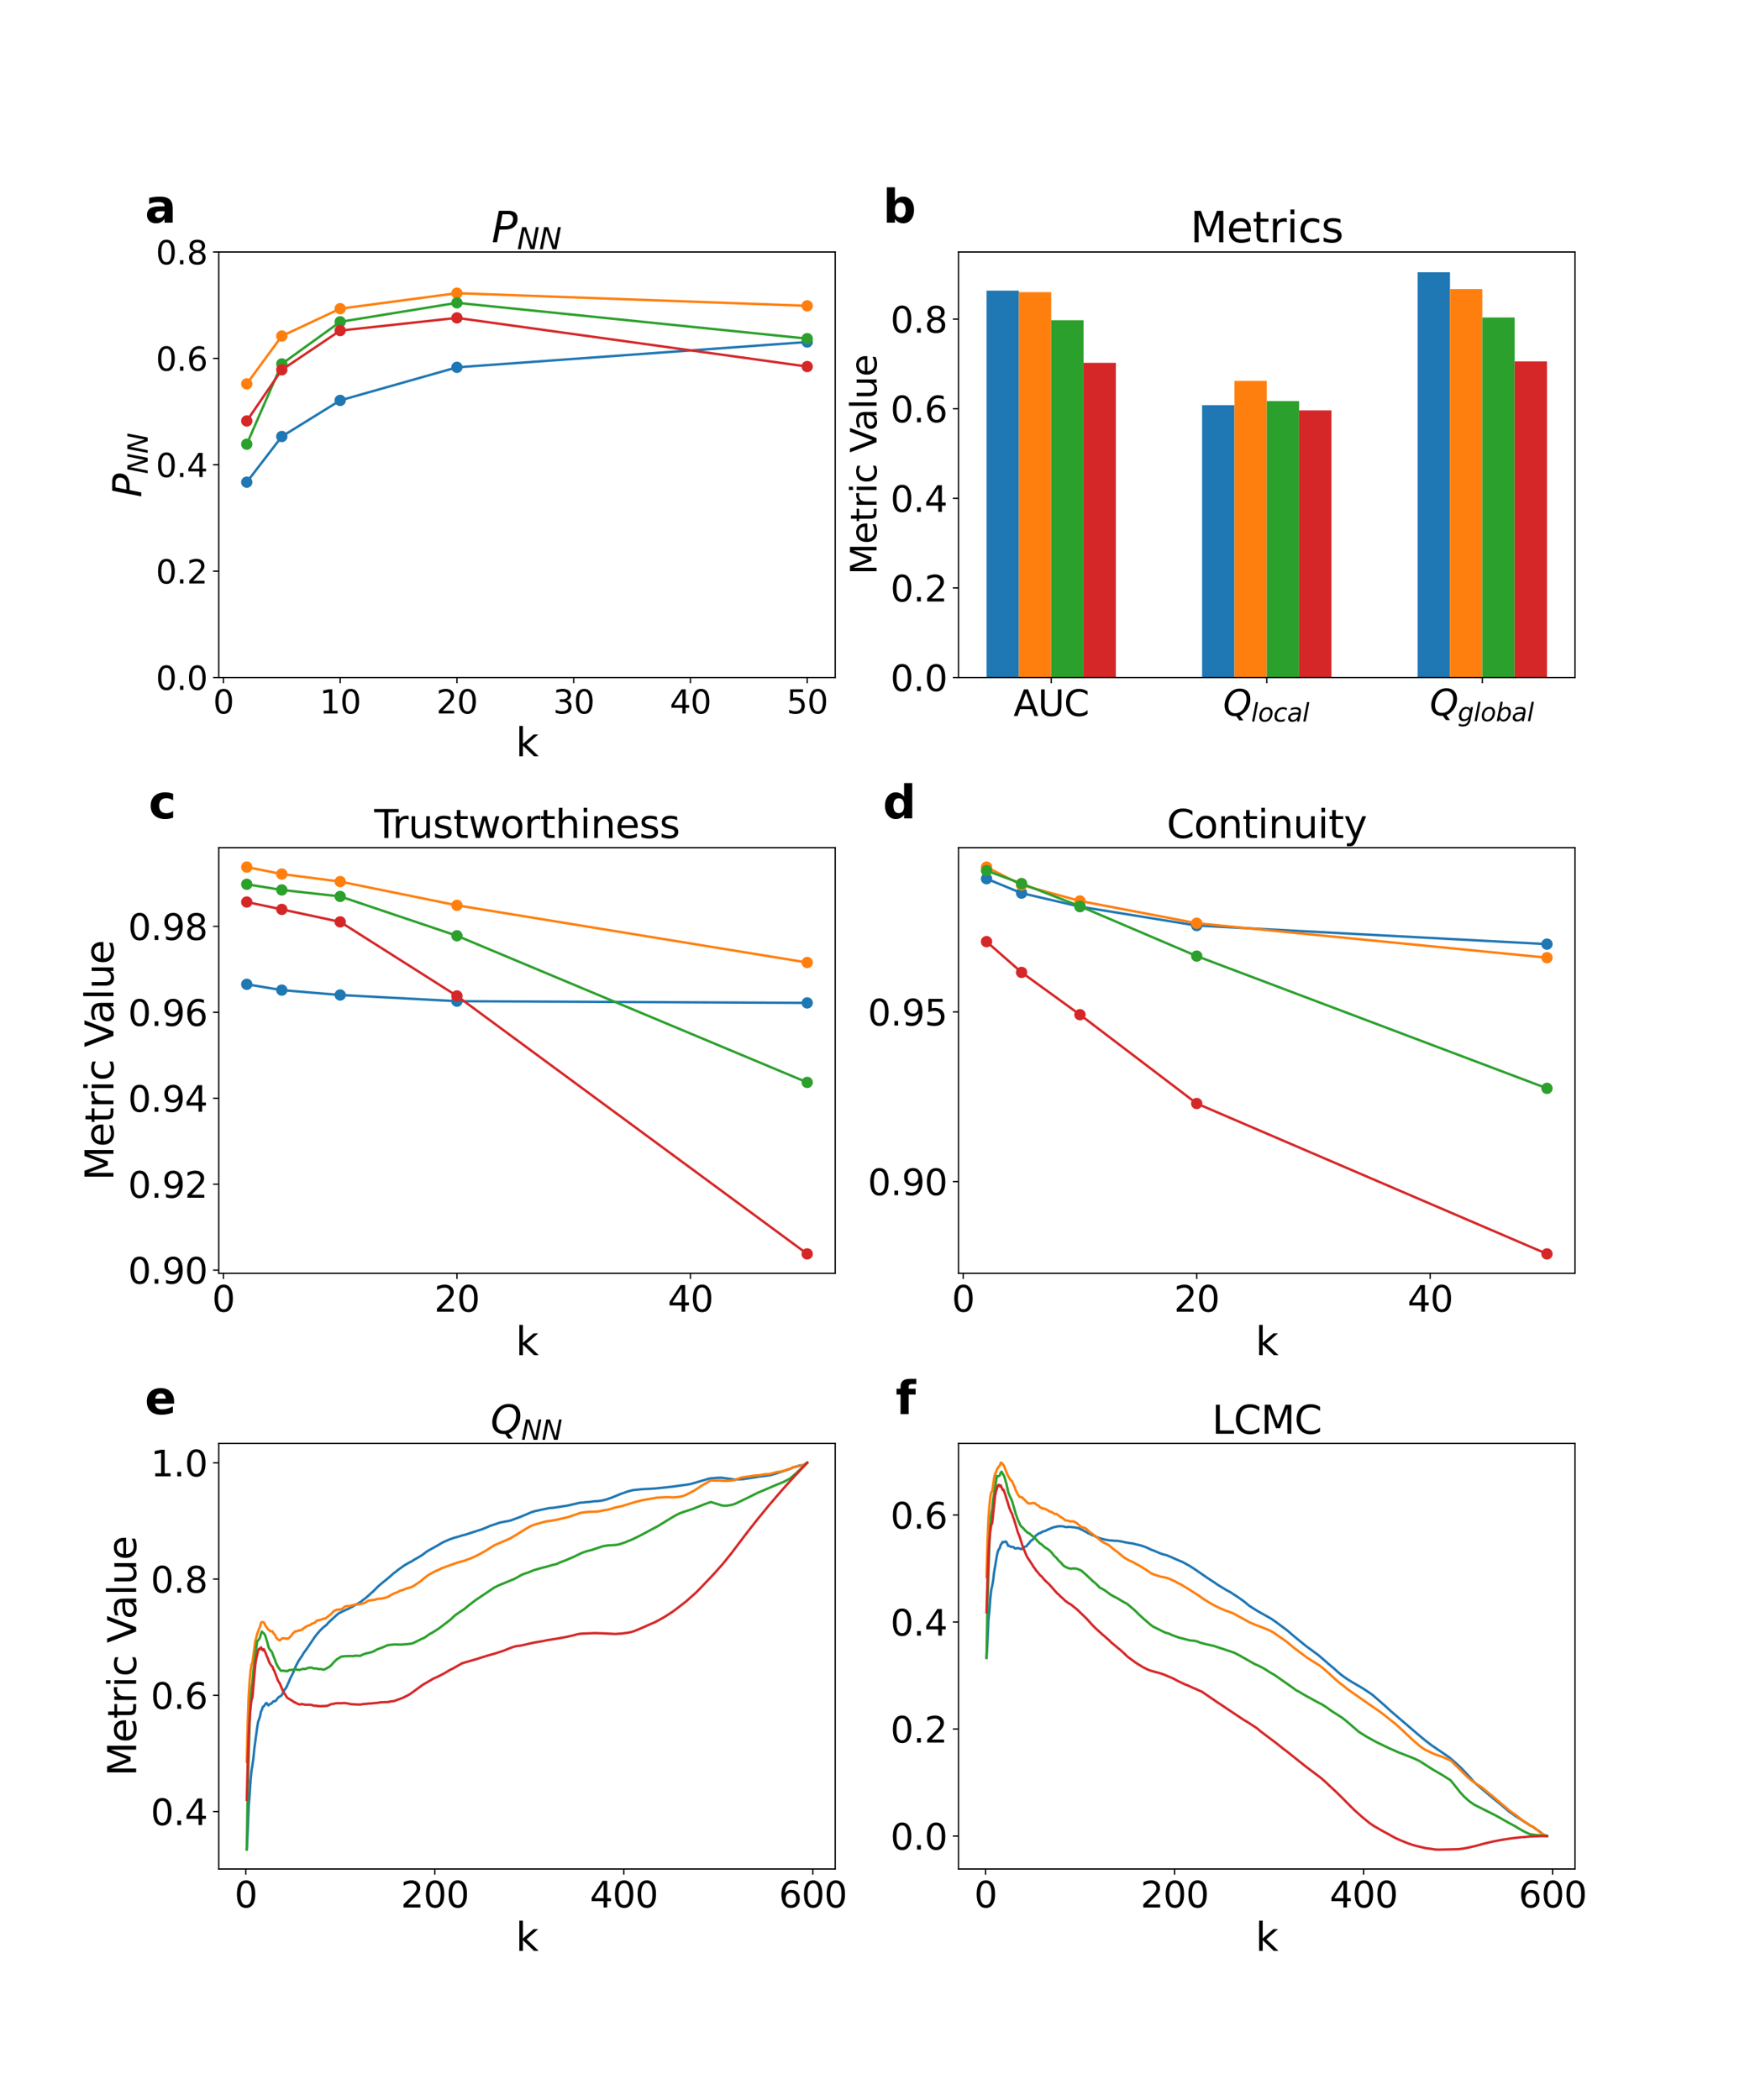 <?xml version="1.0" encoding="utf-8" standalone="no"?>
<!DOCTYPE svg PUBLIC "-//W3C//DTD SVG 1.1//EN"
  "http://www.w3.org/Graphics/SVG/1.1/DTD/svg11.dtd">
<svg xmlns:xlink="http://www.w3.org/1999/xlink" width="1080pt" height="1296pt" viewBox="0 0 1080 1296" xmlns="http://www.w3.org/2000/svg" version="1.1">
 <defs>
  <style type="text/css">*{stroke-linejoin: round; stroke-linecap: butt}</style>
 </defs>
 <g id="figure_1">
  <g id="patch_1">
   <path d="M 0 1296 
L 1080 1296 
L 1080 0 
L 0 0 
z
" style="fill: #ffffff"/>
  </g>
  <g id="axes_1">
   <g id="patch_2">
    <path d="M 135 418.131 
L 515.455 418.131 
L 515.455 155.52 
L 135 155.52 
z
" style="fill: #ffffff"/>
   </g>
   <g id="matplotlib.axis_1">
    <g id="xtick_1">
     <g id="line2d_1">
      <defs>
       <path id="me18100aaca" d="M 0 0 
L 0 3.5 
" style="stroke: #000000; stroke-width: 0.8"/>
      </defs>
      <g>
       <use xlink:href="#me18100aaca" x="137.882" y="418.131" style="stroke: #000000; stroke-width: 0.8"/>
      </g>
     </g>
     <g id="text_1">
      <!-- 0 -->
      <g transform="translate(131.52 440.327) scale(0.2 -0.2)">
       <defs>
        <path id="DejaVuSans-30" d="M 2034 4250 
Q 1547 4250 1301 3770 
Q 1056 3291 1056 2328 
Q 1056 1369 1301 889 
Q 1547 409 2034 409 
Q 2525 409 2770 889 
Q 3016 1369 3016 2328 
Q 3016 3291 2770 3770 
Q 2525 4250 2034 4250 
z
M 2034 4750 
Q 2819 4750 3233 4129 
Q 3647 3509 3647 2328 
Q 3647 1150 3233 529 
Q 2819 -91 2034 -91 
Q 1250 -91 836 529 
Q 422 1150 422 2328 
Q 422 3509 836 4129 
Q 1250 4750 2034 4750 
z
" transform="scale(0.016)"/>
       </defs>
       <use xlink:href="#DejaVuSans-30"/>
      </g>
     </g>
    </g>
    <g id="xtick_2">
     <g id="line2d_2">
      <g>
       <use xlink:href="#me18100aaca" x="209.938" y="418.131" style="stroke: #000000; stroke-width: 0.8"/>
      </g>
     </g>
     <g id="text_2">
      <!-- 10 -->
      <g transform="translate(197.213 440.327) scale(0.2 -0.2)">
       <defs>
        <path id="DejaVuSans-31" d="M 794 531 
L 1825 531 
L 1825 4091 
L 703 3866 
L 703 4441 
L 1819 4666 
L 2450 4666 
L 2450 531 
L 3481 531 
L 3481 0 
L 794 0 
L 794 531 
z
" transform="scale(0.016)"/>
       </defs>
       <use xlink:href="#DejaVuSans-31"/>
       <use xlink:href="#DejaVuSans-30" x="63.623"/>
      </g>
     </g>
    </g>
    <g id="xtick_3">
     <g id="line2d_3">
      <g>
       <use xlink:href="#me18100aaca" x="281.994" y="418.131" style="stroke: #000000; stroke-width: 0.8"/>
      </g>
     </g>
     <g id="text_3">
      <!-- 20 -->
      <g transform="translate(269.269 440.327) scale(0.2 -0.2)">
       <defs>
        <path id="DejaVuSans-32" d="M 1228 531 
L 3431 531 
L 3431 0 
L 469 0 
L 469 531 
Q 828 903 1448 1529 
Q 2069 2156 2228 2338 
Q 2531 2678 2651 2914 
Q 2772 3150 2772 3378 
Q 2772 3750 2511 3984 
Q 2250 4219 1831 4219 
Q 1534 4219 1204 4116 
Q 875 4013 500 3803 
L 500 4441 
Q 881 4594 1212 4672 
Q 1544 4750 1819 4750 
Q 2544 4750 2975 4387 
Q 3406 4025 3406 3419 
Q 3406 3131 3298 2873 
Q 3191 2616 2906 2266 
Q 2828 2175 2409 1742 
Q 1991 1309 1228 531 
z
" transform="scale(0.016)"/>
       </defs>
       <use xlink:href="#DejaVuSans-32"/>
       <use xlink:href="#DejaVuSans-30" x="63.623"/>
      </g>
     </g>
    </g>
    <g id="xtick_4">
     <g id="line2d_4">
      <g>
       <use xlink:href="#me18100aaca" x="354.05" y="418.131" style="stroke: #000000; stroke-width: 0.8"/>
      </g>
     </g>
     <g id="text_4">
      <!-- 30 -->
      <g transform="translate(341.325 440.327) scale(0.2 -0.2)">
       <defs>
        <path id="DejaVuSans-33" d="M 2597 2516 
Q 3050 2419 3304 2112 
Q 3559 1806 3559 1356 
Q 3559 666 3084 287 
Q 2609 -91 1734 -91 
Q 1441 -91 1130 -33 
Q 819 25 488 141 
L 488 750 
Q 750 597 1062 519 
Q 1375 441 1716 441 
Q 2309 441 2620 675 
Q 2931 909 2931 1356 
Q 2931 1769 2642 2001 
Q 2353 2234 1838 2234 
L 1294 2234 
L 1294 2753 
L 1863 2753 
Q 2328 2753 2575 2939 
Q 2822 3125 2822 3475 
Q 2822 3834 2567 4026 
Q 2313 4219 1838 4219 
Q 1578 4219 1281 4162 
Q 984 4106 628 3988 
L 628 4550 
Q 988 4650 1302 4700 
Q 1616 4750 1894 4750 
Q 2613 4750 3031 4423 
Q 3450 4097 3450 3541 
Q 3450 3153 3228 2886 
Q 3006 2619 2597 2516 
z
" transform="scale(0.016)"/>
       </defs>
       <use xlink:href="#DejaVuSans-33"/>
       <use xlink:href="#DejaVuSans-30" x="63.623"/>
      </g>
     </g>
    </g>
    <g id="xtick_5">
     <g id="line2d_5">
      <g>
       <use xlink:href="#me18100aaca" x="426.105" y="418.131" style="stroke: #000000; stroke-width: 0.8"/>
      </g>
     </g>
     <g id="text_5">
      <!-- 40 -->
      <g transform="translate(413.38 440.327) scale(0.2 -0.2)">
       <defs>
        <path id="DejaVuSans-34" d="M 2419 4116 
L 825 1625 
L 2419 1625 
L 2419 4116 
z
M 2253 4666 
L 3047 4666 
L 3047 1625 
L 3713 1625 
L 3713 1100 
L 3047 1100 
L 3047 0 
L 2419 0 
L 2419 1100 
L 313 1100 
L 313 1709 
L 2253 4666 
z
" transform="scale(0.016)"/>
       </defs>
       <use xlink:href="#DejaVuSans-34"/>
       <use xlink:href="#DejaVuSans-30" x="63.623"/>
      </g>
     </g>
    </g>
    <g id="xtick_6">
     <g id="line2d_6">
      <g>
       <use xlink:href="#me18100aaca" x="498.161" y="418.131" style="stroke: #000000; stroke-width: 0.8"/>
      </g>
     </g>
     <g id="text_6">
      <!-- 50 -->
      <g transform="translate(485.436 440.327) scale(0.2 -0.2)">
       <defs>
        <path id="DejaVuSans-35" d="M 691 4666 
L 3169 4666 
L 3169 4134 
L 1269 4134 
L 1269 2991 
Q 1406 3038 1543 3061 
Q 1681 3084 1819 3084 
Q 2600 3084 3056 2656 
Q 3513 2228 3513 1497 
Q 3513 744 3044 326 
Q 2575 -91 1722 -91 
Q 1428 -91 1123 -41 
Q 819 9 494 109 
L 494 744 
Q 775 591 1075 516 
Q 1375 441 1709 441 
Q 2250 441 2565 725 
Q 2881 1009 2881 1497 
Q 2881 1984 2565 2268 
Q 2250 2553 1709 2553 
Q 1456 2553 1204 2497 
Q 953 2441 691 2322 
L 691 4666 
z
" transform="scale(0.016)"/>
       </defs>
       <use xlink:href="#DejaVuSans-35"/>
       <use xlink:href="#DejaVuSans-30" x="63.623"/>
      </g>
     </g>
    </g>
    <g id="text_7">
     <!-- k -->
     <g transform="translate(318.279 466.723) scale(0.24 -0.24)">
      <defs>
       <path id="DejaVuSans-6b" d="M 581 4863 
L 1159 4863 
L 1159 1991 
L 2875 3500 
L 3609 3500 
L 1753 1863 
L 3688 0 
L 2938 0 
L 1159 1709 
L 1159 0 
L 581 0 
L 581 4863 
z
" transform="scale(0.016)"/>
      </defs>
      <use xlink:href="#DejaVuSans-6b"/>
     </g>
    </g>
   </g>
   <g id="matplotlib.axis_2">
    <g id="ytick_1">
     <g id="line2d_7">
      <defs>
       <path id="m9a93072db1" d="M 0 0 
L -3.5 0 
" style="stroke: #000000; stroke-width: 0.8"/>
      </defs>
      <g>
       <use xlink:href="#m9a93072db1" x="135" y="418.131" style="stroke: #000000; stroke-width: 0.8"/>
      </g>
     </g>
     <g id="text_8">
      <!-- 0.0 -->
      <g transform="translate(96.194 425.729) scale(0.2 -0.2)">
       <defs>
        <path id="DejaVuSans-2e" d="M 684 794 
L 1344 794 
L 1344 0 
L 684 0 
L 684 794 
z
" transform="scale(0.016)"/>
       </defs>
       <use xlink:href="#DejaVuSans-30"/>
       <use xlink:href="#DejaVuSans-2e" x="63.623"/>
       <use xlink:href="#DejaVuSans-30" x="95.41"/>
      </g>
     </g>
    </g>
    <g id="ytick_2">
     <g id="line2d_8">
      <g>
       <use xlink:href="#m9a93072db1" x="135" y="352.478" style="stroke: #000000; stroke-width: 0.8"/>
      </g>
     </g>
     <g id="text_9">
      <!-- 0.2 -->
      <g transform="translate(96.194 360.076) scale(0.2 -0.2)">
       <use xlink:href="#DejaVuSans-30"/>
       <use xlink:href="#DejaVuSans-2e" x="63.623"/>
       <use xlink:href="#DejaVuSans-32" x="95.41"/>
      </g>
     </g>
    </g>
    <g id="ytick_3">
     <g id="line2d_9">
      <g>
       <use xlink:href="#m9a93072db1" x="135" y="286.825" style="stroke: #000000; stroke-width: 0.8"/>
      </g>
     </g>
     <g id="text_10">
      <!-- 0.4 -->
      <g transform="translate(96.194 294.424) scale(0.2 -0.2)">
       <use xlink:href="#DejaVuSans-30"/>
       <use xlink:href="#DejaVuSans-2e" x="63.623"/>
       <use xlink:href="#DejaVuSans-34" x="95.41"/>
      </g>
     </g>
    </g>
    <g id="ytick_4">
     <g id="line2d_10">
      <g>
       <use xlink:href="#m9a93072db1" x="135" y="221.173" style="stroke: #000000; stroke-width: 0.8"/>
      </g>
     </g>
     <g id="text_11">
      <!-- 0.6 -->
      <g transform="translate(96.194 228.771) scale(0.2 -0.2)">
       <defs>
        <path id="DejaVuSans-36" d="M 2113 2584 
Q 1688 2584 1439 2293 
Q 1191 2003 1191 1497 
Q 1191 994 1439 701 
Q 1688 409 2113 409 
Q 2538 409 2786 701 
Q 3034 994 3034 1497 
Q 3034 2003 2786 2293 
Q 2538 2584 2113 2584 
z
M 3366 4563 
L 3366 3988 
Q 3128 4100 2886 4159 
Q 2644 4219 2406 4219 
Q 1781 4219 1451 3797 
Q 1122 3375 1075 2522 
Q 1259 2794 1537 2939 
Q 1816 3084 2150 3084 
Q 2853 3084 3261 2657 
Q 3669 2231 3669 1497 
Q 3669 778 3244 343 
Q 2819 -91 2113 -91 
Q 1303 -91 875 529 
Q 447 1150 447 2328 
Q 447 3434 972 4092 
Q 1497 4750 2381 4750 
Q 2619 4750 2861 4703 
Q 3103 4656 3366 4563 
z
" transform="scale(0.016)"/>
       </defs>
       <use xlink:href="#DejaVuSans-30"/>
       <use xlink:href="#DejaVuSans-2e" x="63.623"/>
       <use xlink:href="#DejaVuSans-36" x="95.41"/>
      </g>
     </g>
    </g>
    <g id="ytick_5">
     <g id="line2d_11">
      <g>
       <use xlink:href="#m9a93072db1" x="135" y="155.52" style="stroke: #000000; stroke-width: 0.8"/>
      </g>
     </g>
     <g id="text_12">
      <!-- 0.8 -->
      <g transform="translate(96.194 163.118) scale(0.2 -0.2)">
       <defs>
        <path id="DejaVuSans-38" d="M 2034 2216 
Q 1584 2216 1326 1975 
Q 1069 1734 1069 1313 
Q 1069 891 1326 650 
Q 1584 409 2034 409 
Q 2484 409 2743 651 
Q 3003 894 3003 1313 
Q 3003 1734 2745 1975 
Q 2488 2216 2034 2216 
z
M 1403 2484 
Q 997 2584 770 2862 
Q 544 3141 544 3541 
Q 544 4100 942 4425 
Q 1341 4750 2034 4750 
Q 2731 4750 3128 4425 
Q 3525 4100 3525 3541 
Q 3525 3141 3298 2862 
Q 3072 2584 2669 2484 
Q 3125 2378 3379 2068 
Q 3634 1759 3634 1313 
Q 3634 634 3220 271 
Q 2806 -91 2034 -91 
Q 1263 -91 848 271 
Q 434 634 434 1313 
Q 434 1759 690 2068 
Q 947 2378 1403 2484 
z
M 1172 3481 
Q 1172 3119 1398 2916 
Q 1625 2713 2034 2713 
Q 2441 2713 2670 2916 
Q 2900 3119 2900 3481 
Q 2900 3844 2670 4047 
Q 2441 4250 2034 4250 
Q 1625 4250 1398 4047 
Q 1172 3844 1172 3481 
z
" transform="scale(0.016)"/>
       </defs>
       <use xlink:href="#DejaVuSans-30"/>
       <use xlink:href="#DejaVuSans-2e" x="63.623"/>
       <use xlink:href="#DejaVuSans-38" x="95.41"/>
      </g>
     </g>
    </g>
    <g id="text_13">
     <!-- $P_{NN}$ -->
     <g transform="translate(87.203 306.985) rotate(-90) scale(0.24 -0.24)">
      <defs>
       <path id="DejaVuSans-Oblique-50" d="M 1081 4666 
L 2541 4666 
Q 3178 4666 3512 4369 
Q 3847 4072 3847 3500 
Q 3847 2731 3353 2303 
Q 2859 1875 1966 1875 
L 1172 1875 
L 806 0 
L 172 0 
L 1081 4666 
z
M 1613 4147 
L 1275 2394 
L 2069 2394 
Q 2606 2394 2893 2669 
Q 3181 2944 3181 3456 
Q 3181 3784 2986 3965 
Q 2791 4147 2438 4147 
L 1613 4147 
z
" transform="scale(0.016)"/>
       <path id="DejaVuSans-Oblique-4e" d="M 1081 4666 
L 1931 4666 
L 3219 666 
L 4000 4666 
L 4616 4666 
L 3706 0 
L 2853 0 
L 1569 4025 
L 788 0 
L 172 0 
L 1081 4666 
z
" transform="scale(0.016)"/>
      </defs>
      <use xlink:href="#DejaVuSans-Oblique-50" transform="translate(0 0.094)"/>
      <use xlink:href="#DejaVuSans-Oblique-4e" transform="translate(60.303 -16.312) scale(0.7)"/>
      <use xlink:href="#DejaVuSans-Oblique-4e" transform="translate(112.666 -16.312) scale(0.7)"/>
     </g>
    </g>
   </g>
   <g id="line2d_12">
    <path d="M 152.293 297.583 
L 173.91 269.391 
L 209.938 247.103 
L 281.994 226.69 
L 498.161 211.065 
" clip-path="url(#pc4e5396c8a)" style="fill: none; stroke: #1f77b4; stroke-width: 1.5; stroke-linecap: square"/>
    <defs>
     <path id="m0dccbffd6b" d="M 0 3 
C 0.796 3 1.559 2.684 2.121 2.121 
C 2.684 1.559 3 0.796 3 0 
C 3 -0.796 2.684 -1.559 2.121 -2.121 
C 1.559 -2.684 0.796 -3 0 -3 
C -0.796 -3 -1.559 -2.684 -2.121 -2.121 
C -2.684 -1.559 -3 -0.796 -3 0 
C -3 0.796 -2.684 1.559 -2.121 2.121 
C -1.559 2.684 -0.796 3 0 3 
z
" style="stroke: #1f77b4"/>
    </defs>
    <g clip-path="url(#pc4e5396c8a)">
     <use xlink:href="#m0dccbffd6b" x="152.293" y="297.583" style="fill: #1f77b4; stroke: #1f77b4"/>
     <use xlink:href="#m0dccbffd6b" x="173.91" y="269.391" style="fill: #1f77b4; stroke: #1f77b4"/>
     <use xlink:href="#m0dccbffd6b" x="209.938" y="247.103" style="fill: #1f77b4; stroke: #1f77b4"/>
     <use xlink:href="#m0dccbffd6b" x="281.994" y="226.69" style="fill: #1f77b4; stroke: #1f77b4"/>
     <use xlink:href="#m0dccbffd6b" x="498.161" y="211.065" style="fill: #1f77b4; stroke: #1f77b4"/>
    </g>
   </g>
   <g id="line2d_13">
    <path d="M 152.293 236.896 
L 173.91 207.38 
L 209.938 190.498 
L 281.994 180.926 
L 498.161 188.744 
" clip-path="url(#pc4e5396c8a)" style="fill: none; stroke: #ff7f0e; stroke-width: 1.5; stroke-linecap: square"/>
    <defs>
     <path id="m313e2aba13" d="M 0 3 
C 0.796 3 1.559 2.684 2.121 2.121 
C 2.684 1.559 3 0.796 3 0 
C 3 -0.796 2.684 -1.559 2.121 -2.121 
C 1.559 -2.684 0.796 -3 0 -3 
C -0.796 -3 -1.559 -2.684 -2.121 -2.121 
C -2.684 -1.559 -3 -0.796 -3 0 
C -3 0.796 -2.684 1.559 -2.121 2.121 
C -1.559 2.684 -0.796 3 0 3 
z
" style="stroke: #ff7f0e"/>
    </defs>
    <g clip-path="url(#pc4e5396c8a)">
     <use xlink:href="#m313e2aba13" x="152.293" y="236.896" style="fill: #ff7f0e; stroke: #ff7f0e"/>
     <use xlink:href="#m313e2aba13" x="173.91" y="207.38" style="fill: #ff7f0e; stroke: #ff7f0e"/>
     <use xlink:href="#m313e2aba13" x="209.938" y="190.498" style="fill: #ff7f0e; stroke: #ff7f0e"/>
     <use xlink:href="#m313e2aba13" x="281.994" y="180.926" style="fill: #ff7f0e; stroke: #ff7f0e"/>
     <use xlink:href="#m313e2aba13" x="498.161" y="188.744" style="fill: #ff7f0e; stroke: #ff7f0e"/>
    </g>
   </g>
   <g id="line2d_14">
    <path d="M 152.293 274.136 
L 173.91 224.593 
L 209.938 198.608 
L 281.994 186.884 
L 498.161 208.991 
" clip-path="url(#pc4e5396c8a)" style="fill: none; stroke: #2ca02c; stroke-width: 1.5; stroke-linecap: square"/>
    <defs>
     <path id="ma109256c61" d="M 0 3 
C 0.796 3 1.559 2.684 2.121 2.121 
C 2.684 1.559 3 0.796 3 0 
C 3 -0.796 2.684 -1.559 2.121 -2.121 
C 1.559 -2.684 0.796 -3 0 -3 
C -0.796 -3 -1.559 -2.684 -2.121 -2.121 
C -2.684 -1.559 -3 -0.796 -3 0 
C -3 0.796 -2.684 1.559 -2.121 2.121 
C -1.559 2.684 -0.796 3 0 3 
z
" style="stroke: #2ca02c"/>
    </defs>
    <g clip-path="url(#pc4e5396c8a)">
     <use xlink:href="#ma109256c61" x="152.293" y="274.136" style="fill: #2ca02c; stroke: #2ca02c"/>
     <use xlink:href="#ma109256c61" x="173.91" y="224.593" style="fill: #2ca02c; stroke: #2ca02c"/>
     <use xlink:href="#ma109256c61" x="209.938" y="198.608" style="fill: #2ca02c; stroke: #2ca02c"/>
     <use xlink:href="#ma109256c61" x="281.994" y="186.884" style="fill: #2ca02c; stroke: #2ca02c"/>
     <use xlink:href="#ma109256c61" x="498.161" y="208.991" style="fill: #2ca02c; stroke: #2ca02c"/>
    </g>
   </g>
   <g id="line2d_15">
    <path d="M 152.293 259.792 
L 173.91 228.234 
L 209.938 204.015 
L 281.994 196.18 
L 498.161 226.226 
" clip-path="url(#pc4e5396c8a)" style="fill: none; stroke: #d62728; stroke-width: 1.5; stroke-linecap: square"/>
    <defs>
     <path id="m156446f3ad" d="M 0 3 
C 0.796 3 1.559 2.684 2.121 2.121 
C 2.684 1.559 3 0.796 3 0 
C 3 -0.796 2.684 -1.559 2.121 -2.121 
C 1.559 -2.684 0.796 -3 0 -3 
C -0.796 -3 -1.559 -2.684 -2.121 -2.121 
C -2.684 -1.559 -3 -0.796 -3 0 
C -3 0.796 -2.684 1.559 -2.121 2.121 
C -1.559 2.684 -0.796 3 0 3 
z
" style="stroke: #d62728"/>
    </defs>
    <g clip-path="url(#pc4e5396c8a)">
     <use xlink:href="#m156446f3ad" x="152.293" y="259.792" style="fill: #d62728; stroke: #d62728"/>
     <use xlink:href="#m156446f3ad" x="173.91" y="228.234" style="fill: #d62728; stroke: #d62728"/>
     <use xlink:href="#m156446f3ad" x="209.938" y="204.015" style="fill: #d62728; stroke: #d62728"/>
     <use xlink:href="#m156446f3ad" x="281.994" y="196.18" style="fill: #d62728; stroke: #d62728"/>
     <use xlink:href="#m156446f3ad" x="498.161" y="226.226" style="fill: #d62728; stroke: #d62728"/>
    </g>
   </g>
   <g id="patch_3">
    <path d="M 135 418.131 
L 135 155.52 
" style="fill: none; stroke: #000000; stroke-width: 0.8; stroke-linejoin: miter; stroke-linecap: square"/>
   </g>
   <g id="patch_4">
    <path d="M 515.455 418.131 
L 515.455 155.52 
" style="fill: none; stroke: #000000; stroke-width: 0.8; stroke-linejoin: miter; stroke-linecap: square"/>
   </g>
   <g id="patch_5">
    <path d="M 135 418.131 
L 515.455 418.131 
" style="fill: none; stroke: #000000; stroke-width: 0.8; stroke-linejoin: miter; stroke-linecap: square"/>
   </g>
   <g id="patch_6">
    <path d="M 135 155.52 
L 515.455 155.52 
" style="fill: none; stroke: #000000; stroke-width: 0.8; stroke-linejoin: miter; stroke-linecap: square"/>
   </g>
   <g id="text_14">
    <!-- a -->
    <g transform="translate(89.473 137.404) scale(0.28 -0.28)">
     <defs>
      <path id="DejaVuSans-Bold-61" d="M 2106 1575 
Q 1756 1575 1579 1456 
Q 1403 1338 1403 1106 
Q 1403 894 1545 773 
Q 1688 653 1941 653 
Q 2256 653 2472 879 
Q 2688 1106 2688 1447 
L 2688 1575 
L 2106 1575 
z
M 3816 1997 
L 3816 0 
L 2688 0 
L 2688 519 
Q 2463 200 2181 54 
Q 1900 -91 1497 -91 
Q 953 -91 614 226 
Q 275 544 275 1050 
Q 275 1666 698 1953 
Q 1122 2241 2028 2241 
L 2688 2241 
L 2688 2328 
Q 2688 2594 2478 2717 
Q 2269 2841 1825 2841 
Q 1466 2841 1156 2769 
Q 847 2697 581 2553 
L 581 3406 
Q 941 3494 1303 3539 
Q 1666 3584 2028 3584 
Q 2975 3584 3395 3211 
Q 3816 2838 3816 1997 
z
" transform="scale(0.016)"/>
     </defs>
     <use xlink:href="#DejaVuSans-Bold-61"/>
    </g>
   </g>
   <g id="text_15">
    <!-- $P_{NN}$ -->
    <g transform="translate(303.387 149.52) scale(0.26 -0.26)">
     <use xlink:href="#DejaVuSans-Oblique-50" transform="translate(0 0.094)"/>
     <use xlink:href="#DejaVuSans-Oblique-4e" transform="translate(60.303 -16.312) scale(0.7)"/>
     <use xlink:href="#DejaVuSans-Oblique-4e" transform="translate(112.666 -16.312) scale(0.7)"/>
    </g>
   </g>
  </g>
  <g id="axes_2">
   <g id="patch_7">
    <path d="M 591.545 418.131 
L 972 418.131 
L 972 155.52 
L 591.545 155.52 
z
" style="fill: #ffffff"/>
   </g>
   <g id="patch_8">
    <path d="M 608.839 418.131 
L 628.793 418.131 
L 628.793 179.361 
L 608.839 179.361 
z
" clip-path="url(#pae3fffc9c2)" style="fill: #1f77b4"/>
   </g>
   <g id="patch_9">
    <path d="M 741.865 418.131 
L 761.819 418.131 
L 761.819 250.056 
L 741.865 250.056 
z
" clip-path="url(#pae3fffc9c2)" style="fill: #1f77b4"/>
   </g>
   <g id="patch_10">
    <path d="M 874.891 418.131 
L 894.845 418.131 
L 894.845 168.025 
L 874.891 168.025 
z
" clip-path="url(#pae3fffc9c2)" style="fill: #1f77b4"/>
   </g>
   <g id="patch_11">
    <path d="M 628.793 418.131 
L 648.747 418.131 
L 648.747 180.301 
L 628.793 180.301 
z
" clip-path="url(#pae3fffc9c2)" style="fill: #ff7f0e"/>
   </g>
   <g id="patch_12">
    <path d="M 761.819 418.131 
L 781.773 418.131 
L 781.773 235.07 
L 761.819 235.07 
z
" clip-path="url(#pae3fffc9c2)" style="fill: #ff7f0e"/>
   </g>
   <g id="patch_13">
    <path d="M 894.845 418.131 
L 914.799 418.131 
L 914.799 178.403 
L 894.845 178.403 
z
" clip-path="url(#pae3fffc9c2)" style="fill: #ff7f0e"/>
   </g>
   <g id="patch_14">
    <path d="M 648.747 418.131 
L 668.701 418.131 
L 668.701 197.634 
L 648.747 197.634 
z
" clip-path="url(#pae3fffc9c2)" style="fill: #2ca02c"/>
   </g>
   <g id="patch_15">
    <path d="M 781.773 418.131 
L 801.727 418.131 
L 801.727 247.549 
L 781.773 247.549 
z
" clip-path="url(#pae3fffc9c2)" style="fill: #2ca02c"/>
   </g>
   <g id="patch_16">
    <path d="M 914.799 418.131 
L 934.753 418.131 
L 934.753 195.917 
L 914.799 195.917 
z
" clip-path="url(#pae3fffc9c2)" style="fill: #2ca02c"/>
   </g>
   <g id="patch_17">
    <path d="M 668.701 418.131 
L 688.654 418.131 
L 688.654 223.909 
L 668.701 223.909 
z
" clip-path="url(#pae3fffc9c2)" style="fill: #d62728"/>
   </g>
   <g id="patch_18">
    <path d="M 801.727 418.131 
L 821.681 418.131 
L 821.681 253.26 
L 801.727 253.26 
z
" clip-path="url(#pae3fffc9c2)" style="fill: #d62728"/>
   </g>
   <g id="patch_19">
    <path d="M 934.753 418.131 
L 954.707 418.131 
L 954.707 223.017 
L 934.753 223.017 
z
" clip-path="url(#pae3fffc9c2)" style="fill: #d62728"/>
   </g>
   <g id="matplotlib.axis_3">
    <g id="xtick_7">
     <g id="line2d_16">
      <g>
       <use xlink:href="#me18100aaca" x="648.747" y="418.131" style="stroke: #000000; stroke-width: 0.8"/>
      </g>
     </g>
     <g id="text_16">
      <!-- AUC -->
      <g transform="translate(625.49 441.847) scale(0.22 -0.22)">
       <defs>
        <path id="DejaVuSans-41" d="M 2188 4044 
L 1331 1722 
L 3047 1722 
L 2188 4044 
z
M 1831 4666 
L 2547 4666 
L 4325 0 
L 3669 0 
L 3244 1197 
L 1141 1197 
L 716 0 
L 50 0 
L 1831 4666 
z
" transform="scale(0.016)"/>
        <path id="DejaVuSans-55" d="M 556 4666 
L 1191 4666 
L 1191 1831 
Q 1191 1081 1462 751 
Q 1734 422 2344 422 
Q 2950 422 3222 751 
Q 3494 1081 3494 1831 
L 3494 4666 
L 4128 4666 
L 4128 1753 
Q 4128 841 3676 375 
Q 3225 -91 2344 -91 
Q 1459 -91 1007 375 
Q 556 841 556 1753 
L 556 4666 
z
" transform="scale(0.016)"/>
        <path id="DejaVuSans-43" d="M 4122 4306 
L 4122 3641 
Q 3803 3938 3442 4084 
Q 3081 4231 2675 4231 
Q 1875 4231 1450 3742 
Q 1025 3253 1025 2328 
Q 1025 1406 1450 917 
Q 1875 428 2675 428 
Q 3081 428 3442 575 
Q 3803 722 4122 1019 
L 4122 359 
Q 3791 134 3420 21 
Q 3050 -91 2638 -91 
Q 1578 -91 968 557 
Q 359 1206 359 2328 
Q 359 3453 968 4101 
Q 1578 4750 2638 4750 
Q 3056 4750 3426 4639 
Q 3797 4528 4122 4306 
z
" transform="scale(0.016)"/>
       </defs>
       <use xlink:href="#DejaVuSans-41"/>
       <use xlink:href="#DejaVuSans-55" x="68.408"/>
       <use xlink:href="#DejaVuSans-43" x="141.602"/>
      </g>
     </g>
    </g>
    <g id="xtick_8">
     <g id="line2d_17">
      <g>
       <use xlink:href="#me18100aaca" x="781.773" y="418.131" style="stroke: #000000; stroke-width: 0.8"/>
      </g>
     </g>
     <g id="text_17">
      <!-- $Q_{local}$ -->
      <g transform="translate(754.823 441.847) scale(0.22 -0.22)">
       <defs>
        <path id="DejaVuSans-Oblique-51" d="M 2309 -84 
Q 2275 -88 2237 -89 
Q 2200 -91 2125 -91 
Q 1250 -91 756 411 
Q 263 913 263 1797 
Q 263 2319 452 2844 
Q 641 3369 978 3788 
Q 1369 4269 1858 4509 
Q 2347 4750 2938 4750 
Q 3794 4750 4287 4245 
Q 4781 3741 4781 2869 
Q 4781 1928 4265 1147 
Q 3750 366 2919 44 
L 3553 -825 
L 2847 -825 
L 2309 -84 
z
M 2919 4238 
Q 2400 4238 2003 3986 
Q 1606 3734 1313 3219 
Q 1125 2891 1026 2522 
Q 928 2153 928 1778 
Q 928 1128 1239 775 
Q 1550 422 2119 422 
Q 2631 422 3032 676 
Q 3434 931 3719 1434 
Q 3909 1772 4009 2142 
Q 4109 2513 4109 2881 
Q 4109 3528 3796 3883 
Q 3484 4238 2919 4238 
z
" transform="scale(0.016)"/>
        <path id="DejaVuSans-Oblique-6c" d="M 1172 4863 
L 1747 4863 
L 800 0 
L 225 0 
L 1172 4863 
z
" transform="scale(0.016)"/>
        <path id="DejaVuSans-Oblique-6f" d="M 1625 -91 
Q 1009 -91 651 289 
Q 294 669 294 1325 
Q 294 1706 417 2101 
Q 541 2497 738 2766 
Q 1047 3184 1428 3384 
Q 1809 3584 2291 3584 
Q 2888 3584 3255 3212 
Q 3622 2841 3622 2241 
Q 3622 1825 3500 1412 
Q 3378 1000 3181 728 
Q 2875 309 2494 109 
Q 2113 -91 1625 -91 
z
M 891 1344 
Q 891 869 1089 633 
Q 1288 397 1691 397 
Q 2269 397 2648 901 
Q 3028 1406 3028 2181 
Q 3028 2634 2825 2865 
Q 2622 3097 2228 3097 
Q 1903 3097 1650 2945 
Q 1397 2794 1197 2484 
Q 1050 2253 970 1956 
Q 891 1659 891 1344 
z
" transform="scale(0.016)"/>
        <path id="DejaVuSans-Oblique-63" d="M 3431 3366 
L 3316 2797 
Q 3109 2947 2876 3022 
Q 2644 3097 2394 3097 
Q 2119 3097 1870 3000 
Q 1622 2903 1453 2725 
Q 1184 2453 1037 2087 
Q 891 1722 891 1331 
Q 891 859 1127 628 
Q 1363 397 1844 397 
Q 2081 397 2348 469 
Q 2616 541 2906 684 
L 2797 116 
Q 2547 13 2283 -39 
Q 2019 -91 1741 -91 
Q 1044 -91 669 257 
Q 294 606 294 1253 
Q 294 1797 489 2255 
Q 684 2713 1069 3078 
Q 1331 3328 1684 3456 
Q 2038 3584 2456 3584 
Q 2700 3584 2940 3529 
Q 3181 3475 3431 3366 
z
" transform="scale(0.016)"/>
        <path id="DejaVuSans-Oblique-61" d="M 3438 1997 
L 3047 0 
L 2472 0 
L 2578 531 
Q 2325 219 2001 64 
Q 1678 -91 1281 -91 
Q 834 -91 548 182 
Q 263 456 263 884 
Q 263 1497 752 1853 
Q 1241 2209 2100 2209 
L 2900 2209 
L 2931 2363 
Q 2938 2388 2941 2417 
Q 2944 2447 2944 2509 
Q 2944 2788 2717 2942 
Q 2491 3097 2081 3097 
Q 1800 3097 1504 3025 
Q 1209 2953 897 2809 
L 997 3341 
Q 1322 3463 1633 3523 
Q 1944 3584 2234 3584 
Q 2853 3584 3176 3315 
Q 3500 3047 3500 2534 
Q 3500 2431 3484 2292 
Q 3469 2153 3438 1997 
z
M 2816 1759 
L 2241 1759 
Q 1534 1759 1195 1570 
Q 856 1381 856 984 
Q 856 709 1029 553 
Q 1203 397 1509 397 
Q 1978 397 2328 733 
Q 2678 1069 2791 1631 
L 2816 1759 
z
" transform="scale(0.016)"/>
       </defs>
       <use xlink:href="#DejaVuSans-Oblique-51" transform="translate(0 0.781)"/>
       <use xlink:href="#DejaVuSans-Oblique-6c" transform="translate(78.711 -15.625) scale(0.7)"/>
       <use xlink:href="#DejaVuSans-Oblique-6f" transform="translate(98.159 -15.625) scale(0.7)"/>
       <use xlink:href="#DejaVuSans-Oblique-63" transform="translate(140.986 -15.625) scale(0.7)"/>
       <use xlink:href="#DejaVuSans-Oblique-61" transform="translate(179.473 -15.625) scale(0.7)"/>
       <use xlink:href="#DejaVuSans-Oblique-6c" transform="translate(222.368 -15.625) scale(0.7)"/>
      </g>
     </g>
    </g>
    <g id="xtick_9">
     <g id="line2d_18">
      <g>
       <use xlink:href="#me18100aaca" x="914.799" y="418.131" style="stroke: #000000; stroke-width: 0.8"/>
      </g>
     </g>
     <g id="text_18">
      <!-- $Q_{global}$ -->
      <g transform="translate(882.349 441.631) scale(0.22 -0.22)">
       <defs>
        <path id="DejaVuSans-Oblique-67" d="M 3816 3500 
L 3219 434 
Q 3047 -456 2561 -893 
Q 2075 -1331 1253 -1331 
Q 950 -1331 690 -1286 
Q 431 -1241 206 -1147 
L 313 -588 
Q 525 -725 762 -790 
Q 1000 -856 1269 -856 
Q 1816 -856 2167 -557 
Q 2519 -259 2631 300 
L 2681 563 
Q 2441 288 2122 144 
Q 1803 0 1434 0 
Q 903 0 598 351 
Q 294 703 294 1319 
Q 294 1803 478 2267 
Q 663 2731 997 3091 
Q 1219 3328 1514 3456 
Q 1809 3584 2131 3584 
Q 2484 3584 2746 3420 
Q 3009 3256 3138 2956 
L 3238 3500 
L 3816 3500 
z
M 2950 2216 
Q 2950 2641 2750 2872 
Q 2550 3103 2181 3103 
Q 1953 3103 1747 3012 
Q 1541 2922 1394 2759 
Q 1156 2491 1023 2127 
Q 891 1763 891 1375 
Q 891 944 1092 712 
Q 1294 481 1672 481 
Q 2219 481 2584 976 
Q 2950 1472 2950 2216 
z
" transform="scale(0.016)"/>
        <path id="DejaVuSans-Oblique-62" d="M 3169 2138 
Q 3169 2591 2961 2847 
Q 2753 3103 2388 3103 
Q 2122 3103 1889 2973 
Q 1656 2844 1484 2597 
Q 1303 2338 1198 1995 
Q 1094 1653 1094 1313 
Q 1094 881 1298 636 
Q 1503 391 1863 391 
Q 2134 391 2365 517 
Q 2597 644 2772 891 
Q 2950 1147 3059 1487 
Q 3169 1828 3169 2138 
z
M 1381 2969 
Q 1594 3256 1914 3420 
Q 2234 3584 2584 3584 
Q 3122 3584 3439 3221 
Q 3756 2859 3756 2241 
Q 3756 1734 3570 1259 
Q 3384 784 3041 416 
Q 2816 172 2522 40 
Q 2228 -91 1906 -91 
Q 1566 -91 1316 65 
Q 1066 222 909 531 
L 806 0 
L 231 0 
L 1178 4863 
L 1753 4863 
L 1381 2969 
z
" transform="scale(0.016)"/>
       </defs>
       <use xlink:href="#DejaVuSans-Oblique-51" transform="translate(0 0.781)"/>
       <use xlink:href="#DejaVuSans-Oblique-67" transform="translate(78.711 -15.625) scale(0.7)"/>
       <use xlink:href="#DejaVuSans-Oblique-6c" transform="translate(123.145 -15.625) scale(0.7)"/>
       <use xlink:href="#DejaVuSans-Oblique-6f" transform="translate(142.593 -15.625) scale(0.7)"/>
       <use xlink:href="#DejaVuSans-Oblique-62" transform="translate(185.42 -15.625) scale(0.7)"/>
       <use xlink:href="#DejaVuSans-Oblique-61" transform="translate(229.854 -15.625) scale(0.7)"/>
       <use xlink:href="#DejaVuSans-Oblique-6c" transform="translate(272.749 -15.625) scale(0.7)"/>
      </g>
     </g>
    </g>
   </g>
   <g id="matplotlib.axis_4">
    <g id="ytick_6">
     <g id="line2d_19">
      <g>
       <use xlink:href="#m9a93072db1" x="591.545" y="418.131" style="stroke: #000000; stroke-width: 0.8"/>
      </g>
     </g>
     <g id="text_19">
      <!-- 0.0 -->
      <g transform="translate(549.559 426.489) scale(0.22 -0.22)">
       <use xlink:href="#DejaVuSans-30"/>
       <use xlink:href="#DejaVuSans-2e" x="63.623"/>
       <use xlink:href="#DejaVuSans-30" x="95.41"/>
      </g>
     </g>
    </g>
    <g id="ytick_7">
     <g id="line2d_20">
      <g>
       <use xlink:href="#m9a93072db1" x="591.545" y="362.833" style="stroke: #000000; stroke-width: 0.8"/>
      </g>
     </g>
     <g id="text_20">
      <!-- 0.2 -->
      <g transform="translate(549.559 371.192) scale(0.22 -0.22)">
       <use xlink:href="#DejaVuSans-30"/>
       <use xlink:href="#DejaVuSans-2e" x="63.623"/>
       <use xlink:href="#DejaVuSans-32" x="95.41"/>
      </g>
     </g>
    </g>
    <g id="ytick_8">
     <g id="line2d_21">
      <g>
       <use xlink:href="#m9a93072db1" x="591.545" y="307.536" style="stroke: #000000; stroke-width: 0.8"/>
      </g>
     </g>
     <g id="text_21">
      <!-- 0.4 -->
      <g transform="translate(549.559 315.895) scale(0.22 -0.22)">
       <use xlink:href="#DejaVuSans-30"/>
       <use xlink:href="#DejaVuSans-2e" x="63.623"/>
       <use xlink:href="#DejaVuSans-34" x="95.41"/>
      </g>
     </g>
    </g>
    <g id="ytick_9">
     <g id="line2d_22">
      <g>
       <use xlink:href="#m9a93072db1" x="591.545" y="252.239" style="stroke: #000000; stroke-width: 0.8"/>
      </g>
     </g>
     <g id="text_22">
      <!-- 0.6 -->
      <g transform="translate(549.559 260.597) scale(0.22 -0.22)">
       <use xlink:href="#DejaVuSans-30"/>
       <use xlink:href="#DejaVuSans-2e" x="63.623"/>
       <use xlink:href="#DejaVuSans-36" x="95.41"/>
      </g>
     </g>
    </g>
    <g id="ytick_10">
     <g id="line2d_23">
      <g>
       <use xlink:href="#m9a93072db1" x="591.545" y="196.942" style="stroke: #000000; stroke-width: 0.8"/>
      </g>
     </g>
     <g id="text_23">
      <!-- 0.8 -->
      <g transform="translate(549.559 205.3) scale(0.22 -0.22)">
       <use xlink:href="#DejaVuSans-30"/>
       <use xlink:href="#DejaVuSans-2e" x="63.623"/>
       <use xlink:href="#DejaVuSans-38" x="95.41"/>
      </g>
     </g>
    </g>
    <g id="text_24">
     <!-- Metric Value -->
     <g transform="translate(540.983 354.728) rotate(-90) scale(0.22 -0.22)">
      <defs>
       <path id="DejaVuSans-4d" d="M 628 4666 
L 1569 4666 
L 2759 1491 
L 3956 4666 
L 4897 4666 
L 4897 0 
L 4281 0 
L 4281 4097 
L 3078 897 
L 2444 897 
L 1241 4097 
L 1241 0 
L 628 0 
L 628 4666 
z
" transform="scale(0.016)"/>
       <path id="DejaVuSans-65" d="M 3597 1894 
L 3597 1613 
L 953 1613 
Q 991 1019 1311 708 
Q 1631 397 2203 397 
Q 2534 397 2845 478 
Q 3156 559 3463 722 
L 3463 178 
Q 3153 47 2828 -22 
Q 2503 -91 2169 -91 
Q 1331 -91 842 396 
Q 353 884 353 1716 
Q 353 2575 817 3079 
Q 1281 3584 2069 3584 
Q 2775 3584 3186 3129 
Q 3597 2675 3597 1894 
z
M 3022 2063 
Q 3016 2534 2758 2815 
Q 2500 3097 2075 3097 
Q 1594 3097 1305 2825 
Q 1016 2553 972 2059 
L 3022 2063 
z
" transform="scale(0.016)"/>
       <path id="DejaVuSans-74" d="M 1172 4494 
L 1172 3500 
L 2356 3500 
L 2356 3053 
L 1172 3053 
L 1172 1153 
Q 1172 725 1289 603 
Q 1406 481 1766 481 
L 2356 481 
L 2356 0 
L 1766 0 
Q 1100 0 847 248 
Q 594 497 594 1153 
L 594 3053 
L 172 3053 
L 172 3500 
L 594 3500 
L 594 4494 
L 1172 4494 
z
" transform="scale(0.016)"/>
       <path id="DejaVuSans-72" d="M 2631 2963 
Q 2534 3019 2420 3045 
Q 2306 3072 2169 3072 
Q 1681 3072 1420 2755 
Q 1159 2438 1159 1844 
L 1159 0 
L 581 0 
L 581 3500 
L 1159 3500 
L 1159 2956 
Q 1341 3275 1631 3429 
Q 1922 3584 2338 3584 
Q 2397 3584 2469 3576 
Q 2541 3569 2628 3553 
L 2631 2963 
z
" transform="scale(0.016)"/>
       <path id="DejaVuSans-69" d="M 603 3500 
L 1178 3500 
L 1178 0 
L 603 0 
L 603 3500 
z
M 603 4863 
L 1178 4863 
L 1178 4134 
L 603 4134 
L 603 4863 
z
" transform="scale(0.016)"/>
       <path id="DejaVuSans-63" d="M 3122 3366 
L 3122 2828 
Q 2878 2963 2633 3030 
Q 2388 3097 2138 3097 
Q 1578 3097 1268 2742 
Q 959 2388 959 1747 
Q 959 1106 1268 751 
Q 1578 397 2138 397 
Q 2388 397 2633 464 
Q 2878 531 3122 666 
L 3122 134 
Q 2881 22 2623 -34 
Q 2366 -91 2075 -91 
Q 1284 -91 818 406 
Q 353 903 353 1747 
Q 353 2603 823 3093 
Q 1294 3584 2113 3584 
Q 2378 3584 2631 3529 
Q 2884 3475 3122 3366 
z
" transform="scale(0.016)"/>
       <path id="DejaVuSans-20" transform="scale(0.016)"/>
       <path id="DejaVuSans-56" d="M 1831 0 
L 50 4666 
L 709 4666 
L 2188 738 
L 3669 4666 
L 4325 4666 
L 2547 0 
L 1831 0 
z
" transform="scale(0.016)"/>
       <path id="DejaVuSans-61" d="M 2194 1759 
Q 1497 1759 1228 1600 
Q 959 1441 959 1056 
Q 959 750 1161 570 
Q 1363 391 1709 391 
Q 2188 391 2477 730 
Q 2766 1069 2766 1631 
L 2766 1759 
L 2194 1759 
z
M 3341 1997 
L 3341 0 
L 2766 0 
L 2766 531 
Q 2569 213 2275 61 
Q 1981 -91 1556 -91 
Q 1019 -91 701 211 
Q 384 513 384 1019 
Q 384 1609 779 1909 
Q 1175 2209 1959 2209 
L 2766 2209 
L 2766 2266 
Q 2766 2663 2505 2880 
Q 2244 3097 1772 3097 
Q 1472 3097 1187 3025 
Q 903 2953 641 2809 
L 641 3341 
Q 956 3463 1253 3523 
Q 1550 3584 1831 3584 
Q 2591 3584 2966 3190 
Q 3341 2797 3341 1997 
z
" transform="scale(0.016)"/>
       <path id="DejaVuSans-6c" d="M 603 4863 
L 1178 4863 
L 1178 0 
L 603 0 
L 603 4863 
z
" transform="scale(0.016)"/>
       <path id="DejaVuSans-75" d="M 544 1381 
L 544 3500 
L 1119 3500 
L 1119 1403 
Q 1119 906 1312 657 
Q 1506 409 1894 409 
Q 2359 409 2629 706 
Q 2900 1003 2900 1516 
L 2900 3500 
L 3475 3500 
L 3475 0 
L 2900 0 
L 2900 538 
Q 2691 219 2414 64 
Q 2138 -91 1772 -91 
Q 1169 -91 856 284 
Q 544 659 544 1381 
z
M 1991 3584 
L 1991 3584 
z
" transform="scale(0.016)"/>
      </defs>
      <use xlink:href="#DejaVuSans-4d"/>
      <use xlink:href="#DejaVuSans-65" x="86.279"/>
      <use xlink:href="#DejaVuSans-74" x="147.803"/>
      <use xlink:href="#DejaVuSans-72" x="187.012"/>
      <use xlink:href="#DejaVuSans-69" x="228.125"/>
      <use xlink:href="#DejaVuSans-63" x="255.908"/>
      <use xlink:href="#DejaVuSans-20" x="310.889"/>
      <use xlink:href="#DejaVuSans-56" x="342.676"/>
      <use xlink:href="#DejaVuSans-61" x="403.334"/>
      <use xlink:href="#DejaVuSans-6c" x="464.613"/>
      <use xlink:href="#DejaVuSans-75" x="492.396"/>
      <use xlink:href="#DejaVuSans-65" x="555.775"/>
     </g>
    </g>
   </g>
   <g id="patch_20">
    <path d="M 591.545 418.131 
L 591.545 155.52 
" style="fill: none; stroke: #000000; stroke-width: 0.8; stroke-linejoin: miter; stroke-linecap: square"/>
   </g>
   <g id="patch_21">
    <path d="M 972 418.131 
L 972 155.52 
" style="fill: none; stroke: #000000; stroke-width: 0.8; stroke-linejoin: miter; stroke-linecap: square"/>
   </g>
   <g id="patch_22">
    <path d="M 591.545 418.131 
L 972 418.131 
" style="fill: none; stroke: #000000; stroke-width: 0.8; stroke-linejoin: miter; stroke-linecap: square"/>
   </g>
   <g id="patch_23">
    <path d="M 591.545 155.52 
L 972 155.52 
" style="fill: none; stroke: #000000; stroke-width: 0.8; stroke-linejoin: miter; stroke-linecap: square"/>
   </g>
   <g id="text_25">
    <!-- b -->
    <g transform="translate(544.872 137.404) scale(0.28 -0.28)">
     <defs>
      <path id="DejaVuSans-Bold-62" d="M 2400 722 
Q 2759 722 2948 984 
Q 3138 1247 3138 1747 
Q 3138 2247 2948 2509 
Q 2759 2772 2400 2772 
Q 2041 2772 1848 2508 
Q 1656 2244 1656 1747 
Q 1656 1250 1848 986 
Q 2041 722 2400 722 
z
M 1656 2988 
Q 1888 3294 2169 3439 
Q 2450 3584 2816 3584 
Q 3463 3584 3878 3070 
Q 4294 2556 4294 1747 
Q 4294 938 3878 423 
Q 3463 -91 2816 -91 
Q 2450 -91 2169 54 
Q 1888 200 1656 506 
L 1656 0 
L 538 0 
L 538 4863 
L 1656 4863 
L 1656 2988 
z
" transform="scale(0.016)"/>
     </defs>
     <use xlink:href="#DejaVuSans-Bold-62"/>
    </g>
   </g>
   <g id="text_26">
    <!-- Metrics -->
    <g transform="translate(734.585 149.52) scale(0.26 -0.26)">
     <defs>
      <path id="DejaVuSans-73" d="M 2834 3397 
L 2834 2853 
Q 2591 2978 2328 3040 
Q 2066 3103 1784 3103 
Q 1356 3103 1142 2972 
Q 928 2841 928 2578 
Q 928 2378 1081 2264 
Q 1234 2150 1697 2047 
L 1894 2003 
Q 2506 1872 2764 1633 
Q 3022 1394 3022 966 
Q 3022 478 2636 193 
Q 2250 -91 1575 -91 
Q 1294 -91 989 -36 
Q 684 19 347 128 
L 347 722 
Q 666 556 975 473 
Q 1284 391 1588 391 
Q 1994 391 2212 530 
Q 2431 669 2431 922 
Q 2431 1156 2273 1281 
Q 2116 1406 1581 1522 
L 1381 1569 
Q 847 1681 609 1914 
Q 372 2147 372 2553 
Q 372 3047 722 3315 
Q 1072 3584 1716 3584 
Q 2034 3584 2315 3537 
Q 2597 3491 2834 3397 
z
" transform="scale(0.016)"/>
     </defs>
     <use xlink:href="#DejaVuSans-4d"/>
     <use xlink:href="#DejaVuSans-65" x="86.279"/>
     <use xlink:href="#DejaVuSans-74" x="147.803"/>
     <use xlink:href="#DejaVuSans-72" x="187.012"/>
     <use xlink:href="#DejaVuSans-69" x="228.125"/>
     <use xlink:href="#DejaVuSans-63" x="255.908"/>
     <use xlink:href="#DejaVuSans-73" x="310.889"/>
    </g>
   </g>
  </g>
  <g id="axes_3">
   <g id="patch_24">
    <path d="M 135 785.785 
L 515.455 785.785 
L 515.455 523.175 
L 135 523.175 
z
" style="fill: #ffffff"/>
   </g>
   <g id="matplotlib.axis_5">
    <g id="xtick_10">
     <g id="line2d_24">
      <g>
       <use xlink:href="#me18100aaca" x="137.882" y="785.785" style="stroke: #000000; stroke-width: 0.8"/>
      </g>
     </g>
     <g id="text_27">
      <!-- 0 -->
      <g transform="translate(130.883 809.502) scale(0.22 -0.22)">
       <use xlink:href="#DejaVuSans-30"/>
      </g>
     </g>
    </g>
    <g id="xtick_11">
     <g id="line2d_25">
      <g>
       <use xlink:href="#me18100aaca" x="281.994" y="785.785" style="stroke: #000000; stroke-width: 0.8"/>
      </g>
     </g>
     <g id="text_28">
      <!-- 20 -->
      <g transform="translate(267.996 809.502) scale(0.22 -0.22)">
       <use xlink:href="#DejaVuSans-32"/>
       <use xlink:href="#DejaVuSans-30" x="63.623"/>
      </g>
     </g>
    </g>
    <g id="xtick_12">
     <g id="line2d_26">
      <g>
       <use xlink:href="#me18100aaca" x="426.105" y="785.785" style="stroke: #000000; stroke-width: 0.8"/>
      </g>
     </g>
     <g id="text_29">
      <!-- 40 -->
      <g transform="translate(412.108 809.502) scale(0.22 -0.22)">
       <use xlink:href="#DejaVuSans-34"/>
       <use xlink:href="#DejaVuSans-30" x="63.623"/>
      </g>
     </g>
    </g>
    <g id="text_30">
     <!-- k -->
     <g transform="translate(318.279 836.313) scale(0.24 -0.24)">
      <use xlink:href="#DejaVuSans-6b"/>
     </g>
    </g>
   </g>
   <g id="matplotlib.axis_6">
    <g id="ytick_11">
     <g id="line2d_27">
      <g>
       <use xlink:href="#m9a93072db1" x="135" y="783.843" style="stroke: #000000; stroke-width: 0.8"/>
      </g>
     </g>
     <g id="text_31">
      <!-- 0.90 -->
      <g transform="translate(79.016 792.202) scale(0.22 -0.22)">
       <defs>
        <path id="DejaVuSans-39" d="M 703 97 
L 703 672 
Q 941 559 1184 500 
Q 1428 441 1663 441 
Q 2288 441 2617 861 
Q 2947 1281 2994 2138 
Q 2813 1869 2534 1725 
Q 2256 1581 1919 1581 
Q 1219 1581 811 2004 
Q 403 2428 403 3163 
Q 403 3881 828 4315 
Q 1253 4750 1959 4750 
Q 2769 4750 3195 4129 
Q 3622 3509 3622 2328 
Q 3622 1225 3098 567 
Q 2575 -91 1691 -91 
Q 1453 -91 1209 -44 
Q 966 3 703 97 
z
M 1959 2075 
Q 2384 2075 2632 2365 
Q 2881 2656 2881 3163 
Q 2881 3666 2632 3958 
Q 2384 4250 1959 4250 
Q 1534 4250 1286 3958 
Q 1038 3666 1038 3163 
Q 1038 2656 1286 2365 
Q 1534 2075 1959 2075 
z
" transform="scale(0.016)"/>
       </defs>
       <use xlink:href="#DejaVuSans-30"/>
       <use xlink:href="#DejaVuSans-2e" x="63.623"/>
       <use xlink:href="#DejaVuSans-39" x="95.41"/>
       <use xlink:href="#DejaVuSans-30" x="159.033"/>
      </g>
     </g>
    </g>
    <g id="ytick_12">
     <g id="line2d_28">
      <g>
       <use xlink:href="#m9a93072db1" x="135" y="730.814" style="stroke: #000000; stroke-width: 0.8"/>
      </g>
     </g>
     <g id="text_32">
      <!-- 0.92 -->
      <g transform="translate(79.016 739.172) scale(0.22 -0.22)">
       <use xlink:href="#DejaVuSans-30"/>
       <use xlink:href="#DejaVuSans-2e" x="63.623"/>
       <use xlink:href="#DejaVuSans-39" x="95.41"/>
       <use xlink:href="#DejaVuSans-32" x="159.033"/>
      </g>
     </g>
    </g>
    <g id="ytick_13">
     <g id="line2d_29">
      <g>
       <use xlink:href="#m9a93072db1" x="135" y="677.784" style="stroke: #000000; stroke-width: 0.8"/>
      </g>
     </g>
     <g id="text_33">
      <!-- 0.94 -->
      <g transform="translate(79.016 686.142) scale(0.22 -0.22)">
       <use xlink:href="#DejaVuSans-30"/>
       <use xlink:href="#DejaVuSans-2e" x="63.623"/>
       <use xlink:href="#DejaVuSans-39" x="95.41"/>
       <use xlink:href="#DejaVuSans-34" x="159.033"/>
      </g>
     </g>
    </g>
    <g id="ytick_14">
     <g id="line2d_30">
      <g>
       <use xlink:href="#m9a93072db1" x="135" y="624.754" style="stroke: #000000; stroke-width: 0.8"/>
      </g>
     </g>
     <g id="text_34">
      <!-- 0.96 -->
      <g transform="translate(79.016 633.113) scale(0.22 -0.22)">
       <use xlink:href="#DejaVuSans-30"/>
       <use xlink:href="#DejaVuSans-2e" x="63.623"/>
       <use xlink:href="#DejaVuSans-39" x="95.41"/>
       <use xlink:href="#DejaVuSans-36" x="159.033"/>
      </g>
     </g>
    </g>
    <g id="ytick_15">
     <g id="line2d_31">
      <g>
       <use xlink:href="#m9a93072db1" x="135" y="571.725" style="stroke: #000000; stroke-width: 0.8"/>
      </g>
     </g>
     <g id="text_35">
      <!-- 0.98 -->
      <g transform="translate(79.016 580.083) scale(0.22 -0.22)">
       <use xlink:href="#DejaVuSans-30"/>
       <use xlink:href="#DejaVuSans-2e" x="63.623"/>
       <use xlink:href="#DejaVuSans-39" x="95.41"/>
       <use xlink:href="#DejaVuSans-38" x="159.033"/>
      </g>
     </g>
    </g>
    <g id="text_36">
     <!-- Metric Value -->
     <g transform="translate(70.024 728.556) rotate(-90) scale(0.24 -0.24)">
      <use xlink:href="#DejaVuSans-4d"/>
      <use xlink:href="#DejaVuSans-65" x="86.279"/>
      <use xlink:href="#DejaVuSans-74" x="147.803"/>
      <use xlink:href="#DejaVuSans-72" x="187.012"/>
      <use xlink:href="#DejaVuSans-69" x="228.125"/>
      <use xlink:href="#DejaVuSans-63" x="255.908"/>
      <use xlink:href="#DejaVuSans-20" x="310.889"/>
      <use xlink:href="#DejaVuSans-56" x="342.676"/>
      <use xlink:href="#DejaVuSans-61" x="403.334"/>
      <use xlink:href="#DejaVuSans-6c" x="464.613"/>
      <use xlink:href="#DejaVuSans-75" x="492.396"/>
      <use xlink:href="#DejaVuSans-65" x="555.775"/>
     </g>
    </g>
   </g>
   <g id="line2d_32">
    <path d="M 152.293 607.452 
L 173.91 611.04 
L 209.938 614.061 
L 281.994 617.887 
L 498.161 618.934 
" clip-path="url(#pe00494faa7)" style="fill: none; stroke: #1f77b4; stroke-width: 1.5; stroke-linecap: square"/>
    <g clip-path="url(#pe00494faa7)">
     <use xlink:href="#m0dccbffd6b" x="152.293" y="607.452" style="fill: #1f77b4; stroke: #1f77b4"/>
     <use xlink:href="#m0dccbffd6b" x="173.91" y="611.04" style="fill: #1f77b4; stroke: #1f77b4"/>
     <use xlink:href="#m0dccbffd6b" x="209.938" y="614.061" style="fill: #1f77b4; stroke: #1f77b4"/>
     <use xlink:href="#m0dccbffd6b" x="281.994" y="617.887" style="fill: #1f77b4; stroke: #1f77b4"/>
     <use xlink:href="#m0dccbffd6b" x="498.161" y="618.934" style="fill: #1f77b4; stroke: #1f77b4"/>
    </g>
   </g>
   <g id="line2d_33">
    <path d="M 152.293 535.112 
L 173.91 539.417 
L 209.938 544.073 
L 281.994 558.72 
L 498.161 594.01 
" clip-path="url(#pe00494faa7)" style="fill: none; stroke: #ff7f0e; stroke-width: 1.5; stroke-linecap: square"/>
    <g clip-path="url(#pe00494faa7)">
     <use xlink:href="#m313e2aba13" x="152.293" y="535.112" style="fill: #ff7f0e; stroke: #ff7f0e"/>
     <use xlink:href="#m313e2aba13" x="173.91" y="539.417" style="fill: #ff7f0e; stroke: #ff7f0e"/>
     <use xlink:href="#m313e2aba13" x="209.938" y="544.073" style="fill: #ff7f0e; stroke: #ff7f0e"/>
     <use xlink:href="#m313e2aba13" x="281.994" y="558.72" style="fill: #ff7f0e; stroke: #ff7f0e"/>
     <use xlink:href="#m313e2aba13" x="498.161" y="594.01" style="fill: #ff7f0e; stroke: #ff7f0e"/>
    </g>
   </g>
   <g id="line2d_34">
    <path d="M 152.293 545.727 
L 173.91 549.221 
L 209.938 553.232 
L 281.994 577.505 
L 498.161 668 
" clip-path="url(#pe00494faa7)" style="fill: none; stroke: #2ca02c; stroke-width: 1.5; stroke-linecap: square"/>
    <g clip-path="url(#pe00494faa7)">
     <use xlink:href="#ma109256c61" x="152.293" y="545.727" style="fill: #2ca02c; stroke: #2ca02c"/>
     <use xlink:href="#ma109256c61" x="173.91" y="549.221" style="fill: #2ca02c; stroke: #2ca02c"/>
     <use xlink:href="#ma109256c61" x="209.938" y="553.232" style="fill: #2ca02c; stroke: #2ca02c"/>
     <use xlink:href="#ma109256c61" x="281.994" y="577.505" style="fill: #2ca02c; stroke: #2ca02c"/>
     <use xlink:href="#ma109256c61" x="498.161" y="668" style="fill: #2ca02c; stroke: #2ca02c"/>
    </g>
   </g>
   <g id="line2d_35">
    <path d="M 152.293 556.681 
L 173.91 561.225 
L 209.938 568.932 
L 281.994 614.629 
L 498.161 773.848 
" clip-path="url(#pe00494faa7)" style="fill: none; stroke: #d62728; stroke-width: 1.5; stroke-linecap: square"/>
    <g clip-path="url(#pe00494faa7)">
     <use xlink:href="#m156446f3ad" x="152.293" y="556.681" style="fill: #d62728; stroke: #d62728"/>
     <use xlink:href="#m156446f3ad" x="173.91" y="561.225" style="fill: #d62728; stroke: #d62728"/>
     <use xlink:href="#m156446f3ad" x="209.938" y="568.932" style="fill: #d62728; stroke: #d62728"/>
     <use xlink:href="#m156446f3ad" x="281.994" y="614.629" style="fill: #d62728; stroke: #d62728"/>
     <use xlink:href="#m156446f3ad" x="498.161" y="773.848" style="fill: #d62728; stroke: #d62728"/>
    </g>
   </g>
   <g id="patch_25">
    <path d="M 135 785.785 
L 135 523.175 
" style="fill: none; stroke: #000000; stroke-width: 0.8; stroke-linejoin: miter; stroke-linecap: square"/>
   </g>
   <g id="patch_26">
    <path d="M 515.455 785.785 
L 515.455 523.175 
" style="fill: none; stroke: #000000; stroke-width: 0.8; stroke-linejoin: miter; stroke-linecap: square"/>
   </g>
   <g id="patch_27">
    <path d="M 135 785.785 
L 515.455 785.785 
" style="fill: none; stroke: #000000; stroke-width: 0.8; stroke-linejoin: miter; stroke-linecap: square"/>
   </g>
   <g id="patch_28">
    <path d="M 135 523.175 
L 515.455 523.175 
" style="fill: none; stroke: #000000; stroke-width: 0.8; stroke-linejoin: miter; stroke-linecap: square"/>
   </g>
   <g id="text_37">
    <!-- c -->
    <g transform="translate(91.769 505.059) scale(0.28 -0.28)">
     <defs>
      <path id="DejaVuSans-Bold-63" d="M 3366 3391 
L 3366 2478 
Q 3138 2634 2908 2709 
Q 2678 2784 2431 2784 
Q 1963 2784 1702 2511 
Q 1441 2238 1441 1747 
Q 1441 1256 1702 982 
Q 1963 709 2431 709 
Q 2694 709 2930 787 
Q 3166 866 3366 1019 
L 3366 103 
Q 3103 6 2833 -42 
Q 2563 -91 2291 -91 
Q 1344 -91 809 395 
Q 275 881 275 1747 
Q 275 2613 809 3098 
Q 1344 3584 2291 3584 
Q 2566 3584 2833 3536 
Q 3100 3488 3366 3391 
z
" transform="scale(0.016)"/>
     </defs>
     <use xlink:href="#DejaVuSans-Bold-63"/>
    </g>
   </g>
   <g id="text_38">
    <!-- Trustworthiness -->
    <g transform="translate(230.95 517.175) scale(0.24 -0.24)">
     <defs>
      <path id="DejaVuSans-54" d="M -19 4666 
L 3928 4666 
L 3928 4134 
L 2272 4134 
L 2272 0 
L 1638 0 
L 1638 4134 
L -19 4134 
L -19 4666 
z
" transform="scale(0.016)"/>
      <path id="DejaVuSans-77" d="M 269 3500 
L 844 3500 
L 1563 769 
L 2278 3500 
L 2956 3500 
L 3675 769 
L 4391 3500 
L 4966 3500 
L 4050 0 
L 3372 0 
L 2619 2869 
L 1863 0 
L 1184 0 
L 269 3500 
z
" transform="scale(0.016)"/>
      <path id="DejaVuSans-6f" d="M 1959 3097 
Q 1497 3097 1228 2736 
Q 959 2375 959 1747 
Q 959 1119 1226 758 
Q 1494 397 1959 397 
Q 2419 397 2687 759 
Q 2956 1122 2956 1747 
Q 2956 2369 2687 2733 
Q 2419 3097 1959 3097 
z
M 1959 3584 
Q 2709 3584 3137 3096 
Q 3566 2609 3566 1747 
Q 3566 888 3137 398 
Q 2709 -91 1959 -91 
Q 1206 -91 779 398 
Q 353 888 353 1747 
Q 353 2609 779 3096 
Q 1206 3584 1959 3584 
z
" transform="scale(0.016)"/>
      <path id="DejaVuSans-68" d="M 3513 2113 
L 3513 0 
L 2938 0 
L 2938 2094 
Q 2938 2591 2744 2837 
Q 2550 3084 2163 3084 
Q 1697 3084 1428 2787 
Q 1159 2491 1159 1978 
L 1159 0 
L 581 0 
L 581 4863 
L 1159 4863 
L 1159 2956 
Q 1366 3272 1645 3428 
Q 1925 3584 2291 3584 
Q 2894 3584 3203 3211 
Q 3513 2838 3513 2113 
z
" transform="scale(0.016)"/>
      <path id="DejaVuSans-6e" d="M 3513 2113 
L 3513 0 
L 2938 0 
L 2938 2094 
Q 2938 2591 2744 2837 
Q 2550 3084 2163 3084 
Q 1697 3084 1428 2787 
Q 1159 2491 1159 1978 
L 1159 0 
L 581 0 
L 581 3500 
L 1159 3500 
L 1159 2956 
Q 1366 3272 1645 3428 
Q 1925 3584 2291 3584 
Q 2894 3584 3203 3211 
Q 3513 2838 3513 2113 
z
" transform="scale(0.016)"/>
     </defs>
     <use xlink:href="#DejaVuSans-54"/>
     <use xlink:href="#DejaVuSans-72" x="46.334"/>
     <use xlink:href="#DejaVuSans-75" x="87.447"/>
     <use xlink:href="#DejaVuSans-73" x="150.826"/>
     <use xlink:href="#DejaVuSans-74" x="202.926"/>
     <use xlink:href="#DejaVuSans-77" x="242.135"/>
     <use xlink:href="#DejaVuSans-6f" x="323.922"/>
     <use xlink:href="#DejaVuSans-72" x="385.104"/>
     <use xlink:href="#DejaVuSans-74" x="426.217"/>
     <use xlink:href="#DejaVuSans-68" x="465.426"/>
     <use xlink:href="#DejaVuSans-69" x="528.805"/>
     <use xlink:href="#DejaVuSans-6e" x="556.588"/>
     <use xlink:href="#DejaVuSans-65" x="619.967"/>
     <use xlink:href="#DejaVuSans-73" x="681.49"/>
     <use xlink:href="#DejaVuSans-73" x="733.59"/>
    </g>
   </g>
  </g>
  <g id="axes_4">
   <g id="patch_29">
    <path d="M 591.545 785.785 
L 972 785.785 
L 972 523.175 
L 591.545 523.175 
z
" style="fill: #ffffff"/>
   </g>
   <g id="matplotlib.axis_7">
    <g id="xtick_13">
     <g id="line2d_36">
      <g>
       <use xlink:href="#me18100aaca" x="594.428" y="785.785" style="stroke: #000000; stroke-width: 0.8"/>
      </g>
     </g>
     <g id="text_39">
      <!-- 0 -->
      <g transform="translate(587.429 809.502) scale(0.22 -0.22)">
       <use xlink:href="#DejaVuSans-30"/>
      </g>
     </g>
    </g>
    <g id="xtick_14">
     <g id="line2d_37">
      <g>
       <use xlink:href="#me18100aaca" x="738.539" y="785.785" style="stroke: #000000; stroke-width: 0.8"/>
      </g>
     </g>
     <g id="text_40">
      <!-- 20 -->
      <g transform="translate(724.542 809.502) scale(0.22 -0.22)">
       <use xlink:href="#DejaVuSans-32"/>
       <use xlink:href="#DejaVuSans-30" x="63.623"/>
      </g>
     </g>
    </g>
    <g id="xtick_15">
     <g id="line2d_38">
      <g>
       <use xlink:href="#me18100aaca" x="882.651" y="785.785" style="stroke: #000000; stroke-width: 0.8"/>
      </g>
     </g>
     <g id="text_41">
      <!-- 40 -->
      <g transform="translate(868.653 809.502) scale(0.22 -0.22)">
       <use xlink:href="#DejaVuSans-34"/>
       <use xlink:href="#DejaVuSans-30" x="63.623"/>
      </g>
     </g>
    </g>
    <g id="text_42">
     <!-- k -->
     <g transform="translate(774.824 836.313) scale(0.24 -0.24)">
      <use xlink:href="#DejaVuSans-6b"/>
     </g>
    </g>
   </g>
   <g id="matplotlib.axis_8">
    <g id="ytick_16">
     <g id="line2d_39">
      <g>
       <use xlink:href="#m9a93072db1" x="591.545" y="729.21" style="stroke: #000000; stroke-width: 0.8"/>
      </g>
     </g>
     <g id="text_43">
      <!-- 0.90 -->
      <g transform="translate(535.561 737.568) scale(0.22 -0.22)">
       <use xlink:href="#DejaVuSans-30"/>
       <use xlink:href="#DejaVuSans-2e" x="63.623"/>
       <use xlink:href="#DejaVuSans-39" x="95.41"/>
       <use xlink:href="#DejaVuSans-30" x="159.033"/>
      </g>
     </g>
    </g>
    <g id="ytick_17">
     <g id="line2d_40">
      <g>
       <use xlink:href="#m9a93072db1" x="591.545" y="624.5" style="stroke: #000000; stroke-width: 0.8"/>
      </g>
     </g>
     <g id="text_44">
      <!-- 0.95 -->
      <g transform="translate(535.561 632.858) scale(0.22 -0.22)">
       <use xlink:href="#DejaVuSans-30"/>
       <use xlink:href="#DejaVuSans-2e" x="63.623"/>
       <use xlink:href="#DejaVuSans-39" x="95.41"/>
       <use xlink:href="#DejaVuSans-35" x="159.033"/>
      </g>
     </g>
    </g>
   </g>
   <g id="line2d_41">
    <path d="M 608.839 542.294 
L 630.456 551.189 
L 666.483 559.536 
L 738.539 571.21 
L 954.707 582.673 
" clip-path="url(#p8a9e3c23b6)" style="fill: none; stroke: #1f77b4; stroke-width: 1.5; stroke-linecap: square"/>
    <g clip-path="url(#p8a9e3c23b6)">
     <use xlink:href="#m0dccbffd6b" x="608.839" y="542.294" style="fill: #1f77b4; stroke: #1f77b4"/>
     <use xlink:href="#m0dccbffd6b" x="630.456" y="551.189" style="fill: #1f77b4; stroke: #1f77b4"/>
     <use xlink:href="#m0dccbffd6b" x="666.483" y="559.536" style="fill: #1f77b4; stroke: #1f77b4"/>
     <use xlink:href="#m0dccbffd6b" x="738.539" y="571.21" style="fill: #1f77b4; stroke: #1f77b4"/>
     <use xlink:href="#m0dccbffd6b" x="954.707" y="582.673" style="fill: #1f77b4; stroke: #1f77b4"/>
    </g>
   </g>
   <g id="line2d_42">
    <path d="M 608.839 535.112 
L 630.456 546.169 
L 666.483 556.034 
L 738.539 569.761 
L 954.707 591.037 
" clip-path="url(#p8a9e3c23b6)" style="fill: none; stroke: #ff7f0e; stroke-width: 1.5; stroke-linecap: square"/>
    <g clip-path="url(#p8a9e3c23b6)">
     <use xlink:href="#m313e2aba13" x="608.839" y="535.112" style="fill: #ff7f0e; stroke: #ff7f0e"/>
     <use xlink:href="#m313e2aba13" x="630.456" y="546.169" style="fill: #ff7f0e; stroke: #ff7f0e"/>
     <use xlink:href="#m313e2aba13" x="666.483" y="556.034" style="fill: #ff7f0e; stroke: #ff7f0e"/>
     <use xlink:href="#m313e2aba13" x="738.539" y="569.761" style="fill: #ff7f0e; stroke: #ff7f0e"/>
     <use xlink:href="#m313e2aba13" x="954.707" y="591.037" style="fill: #ff7f0e; stroke: #ff7f0e"/>
    </g>
   </g>
   <g id="line2d_43">
    <path d="M 608.839 537.319 
L 630.456 545.289 
L 666.483 559.288 
L 738.539 590.043 
L 954.707 671.674 
" clip-path="url(#p8a9e3c23b6)" style="fill: none; stroke: #2ca02c; stroke-width: 1.5; stroke-linecap: square"/>
    <g clip-path="url(#p8a9e3c23b6)">
     <use xlink:href="#ma109256c61" x="608.839" y="537.319" style="fill: #2ca02c; stroke: #2ca02c"/>
     <use xlink:href="#ma109256c61" x="630.456" y="545.289" style="fill: #2ca02c; stroke: #2ca02c"/>
     <use xlink:href="#ma109256c61" x="666.483" y="559.288" style="fill: #2ca02c; stroke: #2ca02c"/>
     <use xlink:href="#ma109256c61" x="738.539" y="590.043" style="fill: #2ca02c; stroke: #2ca02c"/>
     <use xlink:href="#ma109256c61" x="954.707" y="671.674" style="fill: #2ca02c; stroke: #2ca02c"/>
    </g>
   </g>
   <g id="line2d_44">
    <path d="M 608.839 581.123 
L 630.456 600.105 
L 666.483 626.212 
L 738.539 681.025 
L 954.707 773.848 
" clip-path="url(#p8a9e3c23b6)" style="fill: none; stroke: #d62728; stroke-width: 1.5; stroke-linecap: square"/>
    <g clip-path="url(#p8a9e3c23b6)">
     <use xlink:href="#m156446f3ad" x="608.839" y="581.123" style="fill: #d62728; stroke: #d62728"/>
     <use xlink:href="#m156446f3ad" x="630.456" y="600.105" style="fill: #d62728; stroke: #d62728"/>
     <use xlink:href="#m156446f3ad" x="666.483" y="626.212" style="fill: #d62728; stroke: #d62728"/>
     <use xlink:href="#m156446f3ad" x="738.539" y="681.025" style="fill: #d62728; stroke: #d62728"/>
     <use xlink:href="#m156446f3ad" x="954.707" y="773.848" style="fill: #d62728; stroke: #d62728"/>
    </g>
   </g>
   <g id="patch_30">
    <path d="M 591.545 785.785 
L 591.545 523.175 
" style="fill: none; stroke: #000000; stroke-width: 0.8; stroke-linejoin: miter; stroke-linecap: square"/>
   </g>
   <g id="patch_31">
    <path d="M 972 785.785 
L 972 523.175 
" style="fill: none; stroke: #000000; stroke-width: 0.8; stroke-linejoin: miter; stroke-linecap: square"/>
   </g>
   <g id="patch_32">
    <path d="M 591.545 785.785 
L 972 785.785 
" style="fill: none; stroke: #000000; stroke-width: 0.8; stroke-linejoin: miter; stroke-linecap: square"/>
   </g>
   <g id="patch_33">
    <path d="M 591.545 523.175 
L 972 523.175 
" style="fill: none; stroke: #000000; stroke-width: 0.8; stroke-linejoin: miter; stroke-linecap: square"/>
   </g>
   <g id="text_45">
    <!-- d -->
    <g transform="translate(544.872 505.059) scale(0.28 -0.28)">
     <defs>
      <path id="DejaVuSans-Bold-64" d="M 2919 2988 
L 2919 4863 
L 4044 4863 
L 4044 0 
L 2919 0 
L 2919 506 
Q 2688 197 2409 53 
Q 2131 -91 1766 -91 
Q 1119 -91 703 423 
Q 288 938 288 1747 
Q 288 2556 703 3070 
Q 1119 3584 1766 3584 
Q 2128 3584 2408 3439 
Q 2688 3294 2919 2988 
z
M 2181 722 
Q 2541 722 2730 984 
Q 2919 1247 2919 1747 
Q 2919 2247 2730 2509 
Q 2541 2772 2181 2772 
Q 1825 2772 1636 2509 
Q 1447 2247 1447 1747 
Q 1447 1247 1636 984 
Q 1825 722 2181 722 
z
" transform="scale(0.016)"/>
     </defs>
     <use xlink:href="#DejaVuSans-Bold-64"/>
    </g>
   </g>
   <g id="text_46">
    <!-- Continuity -->
    <g transform="translate(720.057 517.175) scale(0.24 -0.24)">
     <defs>
      <path id="DejaVuSans-79" d="M 2059 -325 
Q 1816 -950 1584 -1140 
Q 1353 -1331 966 -1331 
L 506 -1331 
L 506 -850 
L 844 -850 
Q 1081 -850 1212 -737 
Q 1344 -625 1503 -206 
L 1606 56 
L 191 3500 
L 800 3500 
L 1894 763 
L 2988 3500 
L 3597 3500 
L 2059 -325 
z
" transform="scale(0.016)"/>
     </defs>
     <use xlink:href="#DejaVuSans-43"/>
     <use xlink:href="#DejaVuSans-6f" x="69.824"/>
     <use xlink:href="#DejaVuSans-6e" x="131.006"/>
     <use xlink:href="#DejaVuSans-74" x="194.385"/>
     <use xlink:href="#DejaVuSans-69" x="233.594"/>
     <use xlink:href="#DejaVuSans-6e" x="261.377"/>
     <use xlink:href="#DejaVuSans-75" x="324.756"/>
     <use xlink:href="#DejaVuSans-69" x="388.135"/>
     <use xlink:href="#DejaVuSans-74" x="415.918"/>
     <use xlink:href="#DejaVuSans-79" x="455.127"/>
    </g>
   </g>
  </g>
  <g id="axes_5">
   <g id="patch_34">
    <path d="M 135 1153.44 
L 515.455 1153.44 
L 515.455 890.829 
L 135 890.829 
z
" style="fill: #ffffff"/>
   </g>
   <g id="matplotlib.axis_9">
    <g id="xtick_16">
     <g id="line2d_45">
      <g>
       <use xlink:href="#me18100aaca" x="151.71" y="1153.44" style="stroke: #000000; stroke-width: 0.8"/>
      </g>
     </g>
     <g id="text_47">
      <!-- 0 -->
      <g transform="translate(144.711 1177.157) scale(0.22 -0.22)">
       <use xlink:href="#DejaVuSans-30"/>
      </g>
     </g>
    </g>
    <g id="xtick_17">
     <g id="line2d_46">
      <g>
       <use xlink:href="#me18100aaca" x="268.36" y="1153.44" style="stroke: #000000; stroke-width: 0.8"/>
      </g>
     </g>
     <g id="text_48">
      <!-- 200 -->
      <g transform="translate(247.364 1177.157) scale(0.22 -0.22)">
       <use xlink:href="#DejaVuSans-32"/>
       <use xlink:href="#DejaVuSans-30" x="63.623"/>
       <use xlink:href="#DejaVuSans-30" x="127.246"/>
      </g>
     </g>
    </g>
    <g id="xtick_18">
     <g id="line2d_47">
      <g>
       <use xlink:href="#me18100aaca" x="385.01" y="1153.44" style="stroke: #000000; stroke-width: 0.8"/>
      </g>
     </g>
     <g id="text_49">
      <!-- 400 -->
      <g transform="translate(364.014 1177.157) scale(0.22 -0.22)">
       <use xlink:href="#DejaVuSans-34"/>
       <use xlink:href="#DejaVuSans-30" x="63.623"/>
       <use xlink:href="#DejaVuSans-30" x="127.246"/>
      </g>
     </g>
    </g>
    <g id="xtick_19">
     <g id="line2d_48">
      <g>
       <use xlink:href="#me18100aaca" x="501.661" y="1153.44" style="stroke: #000000; stroke-width: 0.8"/>
      </g>
     </g>
     <g id="text_50">
      <!-- 600 -->
      <g transform="translate(480.664 1177.157) scale(0.22 -0.22)">
       <use xlink:href="#DejaVuSans-36"/>
       <use xlink:href="#DejaVuSans-30" x="63.623"/>
       <use xlink:href="#DejaVuSans-30" x="127.246"/>
      </g>
     </g>
    </g>
    <g id="text_51">
     <!-- k -->
     <g transform="translate(318.279 1203.968) scale(0.24 -0.24)">
      <use xlink:href="#DejaVuSans-6b"/>
     </g>
    </g>
   </g>
   <g id="matplotlib.axis_10">
    <g id="ytick_18">
     <g id="line2d_49">
      <g>
       <use xlink:href="#m9a93072db1" x="135" y="1117.991" style="stroke: #000000; stroke-width: 0.8"/>
      </g>
     </g>
     <g id="text_52">
      <!-- 0.4 -->
      <g transform="translate(93.013 1126.349) scale(0.22 -0.22)">
       <use xlink:href="#DejaVuSans-30"/>
       <use xlink:href="#DejaVuSans-2e" x="63.623"/>
       <use xlink:href="#DejaVuSans-34" x="95.41"/>
      </g>
     </g>
    </g>
    <g id="ytick_19">
     <g id="line2d_50">
      <g>
       <use xlink:href="#m9a93072db1" x="135" y="1046.25" style="stroke: #000000; stroke-width: 0.8"/>
      </g>
     </g>
     <g id="text_53">
      <!-- 0.6 -->
      <g transform="translate(93.013 1054.608) scale(0.22 -0.22)">
       <use xlink:href="#DejaVuSans-30"/>
       <use xlink:href="#DejaVuSans-2e" x="63.623"/>
       <use xlink:href="#DejaVuSans-36" x="95.41"/>
      </g>
     </g>
    </g>
    <g id="ytick_20">
     <g id="line2d_51">
      <g>
       <use xlink:href="#m9a93072db1" x="135" y="974.508" style="stroke: #000000; stroke-width: 0.8"/>
      </g>
     </g>
     <g id="text_54">
      <!-- 0.8 -->
      <g transform="translate(93.013 982.866) scale(0.22 -0.22)">
       <use xlink:href="#DejaVuSans-30"/>
       <use xlink:href="#DejaVuSans-2e" x="63.623"/>
       <use xlink:href="#DejaVuSans-38" x="95.41"/>
      </g>
     </g>
    </g>
    <g id="ytick_21">
     <g id="line2d_52">
      <g>
       <use xlink:href="#m9a93072db1" x="135" y="902.766" style="stroke: #000000; stroke-width: 0.8"/>
      </g>
     </g>
     <g id="text_55">
      <!-- 1.0 -->
      <g transform="translate(93.013 911.125) scale(0.22 -0.22)">
       <use xlink:href="#DejaVuSans-31"/>
       <use xlink:href="#DejaVuSans-2e" x="63.623"/>
       <use xlink:href="#DejaVuSans-30" x="95.41"/>
      </g>
     </g>
    </g>
    <g id="text_56">
     <!-- Metric Value -->
     <g transform="translate(84.022 1096.21) rotate(-90) scale(0.24 -0.24)">
      <use xlink:href="#DejaVuSans-4d"/>
      <use xlink:href="#DejaVuSans-65" x="86.279"/>
      <use xlink:href="#DejaVuSans-74" x="147.803"/>
      <use xlink:href="#DejaVuSans-72" x="187.012"/>
      <use xlink:href="#DejaVuSans-69" x="228.125"/>
      <use xlink:href="#DejaVuSans-63" x="255.908"/>
      <use xlink:href="#DejaVuSans-20" x="310.889"/>
      <use xlink:href="#DejaVuSans-56" x="342.676"/>
      <use xlink:href="#DejaVuSans-61" x="403.334"/>
      <use xlink:href="#DejaVuSans-6c" x="464.613"/>
      <use xlink:href="#DejaVuSans-75" x="492.396"/>
      <use xlink:href="#DejaVuSans-65" x="555.775"/>
     </g>
    </g>
   </g>
   <g id="line2d_53">
    <path d="M 152.293 1140.9 
L 152.877 1129.747 
L 153.46 1114.776 
L 154.043 1108.044 
L 154.626 1098.94 
L 155.21 1092.771 
L 155.793 1089.398 
L 156.376 1085.21 
L 156.959 1079.14 
L 158.709 1066.094 
L 159.292 1062.713 
L 160.459 1059.272 
L 161.042 1056.423 
L 161.625 1055.186 
L 162.209 1053.384 
L 162.792 1053.008 
L 163.375 1052.278 
L 163.958 1051.273 
L 164.542 1050.99 
L 165.125 1051.859 
L 165.708 1052.454 
L 166.291 1051.796 
L 167.458 1051.385 
L 168.624 1050.054 
L 169.208 1049.847 
L 169.791 1049.886 
L 170.374 1049.415 
L 170.957 1048.515 
L 172.124 1047.249 
L 172.707 1047.02 
L 173.874 1046.202 
L 175.623 1042.75 
L 176.207 1042.101 
L 176.79 1041.272 
L 177.956 1038.573 
L 178.54 1037.324 
L 179.123 1035.77 
L 180.289 1033.54 
L 180.873 1032.432 
L 182.622 1028.129 
L 184.372 1024.88 
L 186.705 1021.411 
L 187.288 1020.287 
L 189.038 1017.971 
L 194.287 1010.209 
L 195.454 1008.735 
L 196.037 1007.928 
L 196.62 1007.439 
L 197.204 1006.576 
L 199.537 1004.321 
L 201.286 1002.999 
L 201.87 1002.415 
L 202.453 1001.623 
L 204.786 999.431 
L 208.285 996.242 
L 209.452 995.316 
L 210.035 995.259 
L 211.202 994.515 
L 212.951 993.8 
L 213.535 993.39 
L 214.701 993.002 
L 215.284 992.743 
L 216.451 991.953 
L 217.034 991.867 
L 218.784 990.744 
L 219.95 990.198 
L 221.117 989.458 
L 222.867 988.414 
L 223.45 987.874 
L 224.616 987.009 
L 225.783 986.11 
L 228.116 984.094 
L 229.283 982.948 
L 229.866 982.539 
L 233.365 979.025 
L 236.282 976.554 
L 238.031 975.152 
L 238.615 974.73 
L 239.198 974.166 
L 240.364 973.239 
L 241.531 972.202 
L 242.697 971.126 
L 244.447 969.825 
L 245.614 968.865 
L 249.696 965.96 
L 251.446 964.964 
L 252.613 964.27 
L 253.779 963.753 
L 254.362 963.427 
L 254.946 962.961 
L 258.445 960.961 
L 260.778 959.533 
L 263.111 957.735 
L 264.278 956.984 
L 271.277 953.072 
L 272.443 952.324 
L 273.61 951.74 
L 277.109 950.172 
L 280.025 949.13 
L 284.108 947.982 
L 285.275 947.553 
L 286.441 947.337 
L 289.941 946.204 
L 297.523 943.771 
L 301.022 942.349 
L 302.189 941.796 
L 303.355 941.403 
L 308.605 939.629 
L 315.02 938.398 
L 321.436 936.007 
L 327.852 933.305 
L 330.185 932.567 
L 338.934 930.705 
L 341.267 930.547 
L 343.016 930.304 
L 350.599 929.105 
L 358.181 927.332 
L 359.347 927.311 
L 361.097 927.11 
L 363.43 926.936 
L 366.93 926.486 
L 368.679 926.41 
L 371.012 926.153 
L 373.929 925.487 
L 377.428 924.264 
L 379.761 923.338 
L 383.261 921.893 
L 384.427 921.493 
L 386.177 920.887 
L 387.343 920.469 
L 388.51 920.147 
L 390.843 919.573 
L 397.259 918.975 
L 400.175 918.863 
L 404.841 918.563 
L 414.756 917.504 
L 418.839 916.931 
L 425.255 916.05 
L 427.005 915.641 
L 429.921 914.791 
L 431.087 914.434 
L 438.086 912.425 
L 442.752 912.012 
L 445.085 911.951 
L 451.501 912.81 
L 453.251 913.105 
L 456.75 912.952 
L 457.917 912.888 
L 459.667 912.685 
L 467.249 911.505 
L 468.415 911.255 
L 470.165 911.078 
L 471.332 910.962 
L 473.081 910.689 
L 475.414 910.407 
L 476.581 910.023 
L 477.747 909.769 
L 487.663 906.481 
L 489.412 905.595 
L 491.162 905.209 
L 493.495 904.428 
L 495.828 904.208 
L 496.995 903.489 
L 497.578 903.034 
L 498.161 902.766 
L 498.161 902.766 
" clip-path="url(#p562099d690)" style="fill: none; stroke: #1f77b4; stroke-width: 1.5; stroke-linecap: square"/>
   </g>
   <g id="line2d_54">
    <path d="M 152.293 1087.245 
L 152.877 1063.431 
L 153.46 1046.852 
L 154.043 1037.659 
L 154.626 1031.178 
L 155.21 1027.259 
L 155.793 1026.01 
L 157.543 1012.73 
L 158.126 1010.845 
L 158.709 1008.369 
L 159.876 1005.254 
L 160.459 1004.049 
L 161.042 1001.599 
L 161.625 1000.963 
L 162.209 1001.235 
L 162.792 1001.193 
L 163.375 1002.27 
L 163.958 1003.589 
L 164.542 1004.131 
L 165.125 1005.15 
L 165.708 1005.757 
L 166.291 1006.171 
L 166.875 1006.762 
L 168.041 1006.654 
L 168.624 1007.687 
L 169.791 1009.124 
L 170.374 1010.548 
L 170.957 1011.046 
L 171.541 1011.868 
L 172.707 1012.338 
L 173.874 1011.331 
L 174.457 1011.005 
L 175.04 1011.208 
L 175.623 1011.062 
L 176.207 1011.211 
L 177.373 1011.228 
L 177.956 1011.176 
L 178.54 1010.772 
L 179.123 1009.988 
L 179.706 1009.562 
L 180.873 1007.883 
L 181.456 1007.512 
L 182.039 1006.866 
L 182.622 1006.71 
L 183.206 1006.75 
L 184.372 1006.148 
L 184.955 1006.291 
L 185.539 1006.086 
L 186.122 1005.745 
L 186.705 1005.646 
L 187.288 1004.879 
L 187.872 1004.651 
L 188.455 1004.077 
L 190.205 1003.236 
L 191.371 1002.932 
L 192.538 1001.964 
L 193.121 1001.858 
L 194.287 1001.431 
L 195.454 1000.23 
L 198.37 999.497 
L 199.537 998.939 
L 200.703 998.939 
L 204.203 996.164 
L 205.952 994.344 
L 206.536 993.986 
L 207.119 993.806 
L 207.702 993.467 
L 208.285 993.352 
L 208.869 993.418 
L 209.452 993.246 
L 210.035 993.318 
L 211.202 992.836 
L 212.368 991.91 
L 212.951 991.48 
L 214.118 991.124 
L 214.701 991.266 
L 215.284 991.222 
L 217.617 990.625 
L 219.95 990.147 
L 220.534 990.157 
L 221.7 989.997 
L 222.867 989.851 
L 223.45 989.643 
L 224.616 989.358 
L 225.2 989.116 
L 226.95 988.07 
L 227.533 987.785 
L 231.616 987.234 
L 232.199 986.932 
L 233.949 986.629 
L 235.115 986.548 
L 236.865 986.305 
L 239.198 985.549 
L 240.364 984.951 
L 242.114 983.893 
L 243.864 983.116 
L 245.03 982.745 
L 246.78 981.776 
L 249.113 981.111 
L 250.28 980.519 
L 254.362 979.314 
L 254.946 978.861 
L 256.112 978.213 
L 259.612 975.805 
L 260.778 974.817 
L 261.945 973.829 
L 264.278 972.078 
L 268.36 969.803 
L 271.277 968.529 
L 272.443 967.871 
L 273.61 967.458 
L 282.358 964.313 
L 284.691 963.72 
L 287.024 963.004 
L 289.357 962.141 
L 290.524 961.734 
L 292.274 960.975 
L 293.44 960.406 
L 296.356 958.94 
L 299.856 956.965 
L 305.105 953.646 
L 306.272 953.164 
L 315.02 949.349 
L 316.187 948.619 
L 318.52 947.269 
L 320.853 945.813 
L 322.603 944.7 
L 325.519 942.956 
L 327.269 941.977 
L 329.602 940.976 
L 331.351 940.471 
L 332.518 940.187 
L 334.851 939.503 
L 336.601 939.055 
L 338.35 938.707 
L 338.934 938.732 
L 341.85 938.21 
L 343.016 938.027 
L 344.766 937.607 
L 350.599 936.276 
L 354.681 934.899 
L 358.181 933.654 
L 361.68 933.183 
L 362.847 933.046 
L 368.096 932.881 
L 369.263 932.771 
L 370.429 932.54 
L 372.762 932.041 
L 375.095 931.707 
L 376.262 931.422 
L 379.761 930.333 
L 383.844 929.47 
L 388.51 928.038 
L 390.26 927.49 
L 394.343 926.358 
L 397.259 925.661 
L 400.758 925.097 
L 402.508 924.798 
L 405.424 924.267 
L 411.257 923.941 
L 415.34 924.102 
L 419.422 923.732 
L 421.172 923.353 
L 422.922 922.741 
L 427.588 920.364 
L 429.338 919.339 
L 433.42 916.619 
L 438.67 913.658 
L 439.253 913.578 
L 440.419 913.757 
L 442.169 913.734 
L 443.919 913.714 
L 445.669 913.789 
L 447.418 913.972 
L 450.918 913.811 
L 452.084 913.571 
L 452.668 913.547 
L 453.834 913.185 
L 456.75 912.174 
L 457.917 911.732 
L 459.083 911.614 
L 460.833 911.338 
L 462 911.222 
L 466.082 910.564 
L 467.832 910.522 
L 472.498 909.797 
L 474.831 909.695 
L 479.497 908.454 
L 481.247 908.227 
L 483.58 907.761 
L 484.746 907.345 
L 486.496 906.718 
L 488.246 906.154 
L 489.996 905.317 
L 491.745 904.964 
L 495.245 904.451 
L 495.828 904.037 
L 496.995 903.666 
L 497.578 903.369 
L 498.161 902.766 
L 498.161 902.766 
" clip-path="url(#p562099d690)" style="fill: none; stroke: #ff7f0e; stroke-width: 1.5; stroke-linecap: square"/>
   </g>
   <g id="line2d_55">
    <path d="M 152.293 1141.503 
L 152.877 1104.125 
L 154.043 1063.884 
L 154.626 1049.987 
L 155.21 1042.23 
L 155.793 1038.24 
L 156.376 1030.952 
L 158.709 1012.79 
L 159.292 1012.396 
L 159.876 1011.628 
L 160.459 1010.6 
L 161.042 1008.118 
L 161.625 1006.921 
L 162.209 1007.632 
L 162.792 1007.983 
L 163.375 1008.781 
L 163.958 1010.192 
L 165.125 1014.035 
L 165.708 1016.533 
L 166.291 1017.625 
L 166.875 1018.448 
L 167.458 1019.031 
L 168.041 1020.025 
L 168.624 1021.802 
L 169.791 1024.585 
L 170.374 1026.468 
L 170.957 1027.414 
L 171.541 1028.731 
L 173.29 1031.047 
L 173.874 1031.13 
L 175.04 1031.012 
L 176.207 1031.364 
L 176.79 1031.122 
L 177.373 1031.383 
L 178.54 1030.64 
L 180.289 1030.55 
L 182.039 1030.123 
L 182.622 1030.188 
L 183.206 1030.474 
L 183.789 1030.564 
L 184.372 1030.403 
L 184.955 1030.649 
L 186.122 1030.156 
L 187.288 1029.863 
L 187.872 1030.03 
L 188.455 1030.01 
L 189.621 1029.462 
L 191.371 1029.13 
L 192.538 1029.231 
L 193.704 1029.729 
L 195.454 1029.723 
L 196.62 1030.074 
L 197.787 1030.041 
L 198.37 1030.07 
L 199.537 1030.443 
L 200.12 1030.328 
L 201.87 1029.453 
L 203.619 1028.387 
L 204.786 1027.269 
L 205.952 1025.895 
L 207.702 1024.195 
L 208.869 1023.39 
L 209.452 1023.158 
L 210.618 1022.362 
L 212.951 1022.083 
L 214.701 1022.101 
L 215.284 1021.974 
L 217.617 1022.076 
L 218.201 1022.029 
L 218.784 1021.841 
L 219.95 1021.8 
L 222.283 1021.945 
L 223.45 1021.287 
L 225.2 1020.608 
L 226.95 1020.177 
L 228.699 1019.801 
L 230.449 1019.21 
L 231.616 1018.522 
L 232.782 1017.893 
L 235.115 1017.046 
L 236.865 1016.374 
L 239.198 1015.314 
L 243.281 1014.847 
L 244.447 1014.893 
L 246.78 1014.948 
L 249.113 1014.828 
L 250.28 1014.711 
L 250.863 1014.734 
L 253.196 1014.429 
L 253.779 1014.384 
L 255.529 1013.762 
L 260.778 1011.173 
L 261.945 1010.709 
L 265.444 1008.238 
L 266.611 1007.709 
L 267.777 1006.93 
L 268.36 1006.635 
L 269.527 1005.812 
L 270.693 1005.107 
L 277.692 999.815 
L 278.859 998.767 
L 280.609 997.073 
L 282.942 995.402 
L 286.441 993.09 
L 289.357 990.678 
L 290.524 989.782 
L 293.44 987.543 
L 296.356 985.608 
L 297.523 984.81 
L 305.105 979.714 
L 308.021 978.287 
L 316.77 974.689 
L 317.353 974.489 
L 322.019 971.859 
L 323.769 971.175 
L 326.102 970.429 
L 327.852 969.669 
L 329.602 968.985 
L 334.851 967.462 
L 336.601 967.089 
L 340.1 966.053 
L 343.6 965.19 
L 345.349 964.346 
L 347.099 963.678 
L 348.266 963.2 
L 348.849 963.039 
L 350.599 962.272 
L 354.098 960.797 
L 355.848 959.913 
L 359.347 958.266 
L 362.264 957.269 
L 365.18 956.573 
L 368.096 955.564 
L 372.179 954.213 
L 375.095 953.755 
L 379.178 953.516 
L 381.511 953.231 
L 383.261 952.709 
L 386.177 951.725 
L 387.927 950.956 
L 390.26 950.042 
L 392.009 949.148 
L 393.759 948.336 
L 406.008 941.848 
L 407.757 940.769 
L 413.007 937.532 
L 416.506 935.458 
L 419.422 933.959 
L 421.172 933.318 
L 427.005 931.401 
L 435.753 927.963 
L 438.67 926.971 
L 439.836 927.297 
L 445.669 929.119 
L 446.835 929.238 
L 448.585 929.236 
L 452.084 928.636 
L 453.834 927.961 
L 455.584 927.185 
L 458.5 925.743 
L 460.833 924.635 
L 467.832 921.165 
L 471.332 919.707 
L 473.665 918.697 
L 475.414 917.942 
L 478.914 916.442 
L 481.247 915.511 
L 483.58 914.545 
L 485.33 913.664 
L 487.663 912.374 
L 491.162 909.331 
L 498.161 902.766 
L 498.161 902.766 
" clip-path="url(#p562099d690)" style="fill: none; stroke: #2ca02c; stroke-width: 1.5; stroke-linecap: square"/>
   </g>
   <g id="line2d_56">
    <path d="M 152.293 1110.757 
L 152.877 1088.451 
L 153.46 1070.967 
L 154.043 1060.116 
L 154.626 1053.966 
L 155.21 1049.163 
L 155.793 1047.455 
L 157.543 1027.5 
L 158.126 1023.834 
L 159.292 1018.564 
L 159.876 1017.527 
L 160.459 1017.834 
L 161.042 1016.671 
L 162.209 1018.484 
L 162.792 1017.756 
L 163.958 1020.211 
L 164.542 1021.888 
L 165.125 1023.052 
L 166.291 1026.162 
L 167.458 1027.962 
L 168.041 1028.357 
L 168.624 1029.951 
L 169.208 1030.977 
L 170.374 1033.966 
L 171.541 1037.153 
L 172.707 1038.965 
L 174.457 1043.266 
L 176.79 1047.091 
L 177.373 1047.839 
L 179.123 1048.892 
L 180.873 1049.927 
L 181.456 1050.517 
L 182.039 1050.551 
L 182.622 1051.016 
L 183.206 1051.207 
L 183.789 1051.544 
L 184.955 1051.919 
L 185.539 1051.821 
L 186.122 1051.573 
L 186.705 1051.776 
L 187.288 1051.814 
L 188.455 1052.116 
L 189.038 1052.033 
L 189.621 1052.102 
L 190.788 1052.035 
L 191.371 1052.119 
L 191.954 1052.06 
L 193.121 1052.465 
L 193.704 1052.655 
L 195.454 1052.712 
L 196.037 1053 
L 196.62 1052.811 
L 197.204 1052.966 
L 201.87 1052.783 
L 202.453 1052.465 
L 203.036 1052.381 
L 204.203 1051.762 
L 206.536 1051.368 
L 207.119 1051.187 
L 208.869 1051.122 
L 209.452 1051.097 
L 210.035 1051.187 
L 212.368 1050.991 
L 215.284 1051.382 
L 215.868 1051.632 
L 219.367 1051.888 
L 221.117 1051.919 
L 222.283 1051.984 
L 223.45 1051.778 
L 225.2 1051.522 
L 225.783 1051.58 
L 226.95 1051.404 
L 227.533 1051.286 
L 228.116 1051.372 
L 231.032 1051.077 
L 232.199 1050.941 
L 233.365 1050.883 
L 234.532 1050.601 
L 237.448 1050.457 
L 239.781 1050.414 
L 240.364 1050.152 
L 241.531 1049.961 
L 242.697 1049.894 
L 243.864 1049.588 
L 245.03 1049.083 
L 246.78 1048.506 
L 249.113 1047.585 
L 250.28 1046.949 
L 251.446 1046.408 
L 253.196 1045.397 
L 260.778 1039.853 
L 261.945 1039.159 
L 267.777 1035.783 
L 268.944 1035.317 
L 271.277 1034.198 
L 274.776 1032.366 
L 276.526 1031.254 
L 277.692 1030.614 
L 278.276 1030.258 
L 278.859 1030.069 
L 285.275 1026.455 
L 292.857 1024.242 
L 294.023 1023.933 
L 296.356 1023.153 
L 301.022 1021.713 
L 305.688 1020.392 
L 310.938 1018.679 
L 313.271 1017.725 
L 315.02 1017 
L 317.937 1016.059 
L 319.103 1015.829 
L 321.436 1015.559 
L 329.018 1013.837 
L 330.768 1013.518 
L 336.017 1012.62 
L 337.184 1012.299 
L 343.6 1011.287 
L 345.349 1010.996 
L 350.015 1010.12 
L 353.515 1009.332 
L 355.848 1008.679 
L 358.181 1008.235 
L 366.93 1007.862 
L 371.012 1007.969 
L 379.761 1008.392 
L 383.844 1008.113 
L 387.343 1007.636 
L 389.093 1007.318 
L 391.426 1006.621 
L 397.259 1004.182 
L 399.592 1003.105 
L 404.258 1001.105 
L 407.174 999.531 
L 410.674 997.538 
L 415.34 994.483 
L 417.673 992.763 
L 423.505 988.223 
L 427.005 985.095 
L 429.338 983.06 
L 432.254 980.095 
L 440.419 971.512 
L 446.252 964.96 
L 451.501 958.447 
L 455.001 953.79 
L 461.416 945.325 
L 467.832 937.181 
L 474.831 928.666 
L 481.83 920.512 
L 488.829 912.696 
L 495.828 905.198 
L 498.161 902.766 
L 498.161 902.766 
" clip-path="url(#p562099d690)" style="fill: none; stroke: #d62728; stroke-width: 1.5; stroke-linecap: square"/>
   </g>
   <g id="patch_35">
    <path d="M 135 1153.44 
L 135 890.829 
" style="fill: none; stroke: #000000; stroke-width: 0.8; stroke-linejoin: miter; stroke-linecap: square"/>
   </g>
   <g id="patch_36">
    <path d="M 515.455 1153.44 
L 515.455 890.829 
" style="fill: none; stroke: #000000; stroke-width: 0.8; stroke-linejoin: miter; stroke-linecap: square"/>
   </g>
   <g id="patch_37">
    <path d="M 135 1153.44 
L 515.455 1153.44 
" style="fill: none; stroke: #000000; stroke-width: 0.8; stroke-linejoin: miter; stroke-linecap: square"/>
   </g>
   <g id="patch_38">
    <path d="M 135 890.829 
L 515.455 890.829 
" style="fill: none; stroke: #000000; stroke-width: 0.8; stroke-linejoin: miter; stroke-linecap: square"/>
   </g>
   <g id="text_57">
    <!-- e -->
    <g transform="translate(89.376 872.714) scale(0.28 -0.28)">
     <defs>
      <path id="DejaVuSans-Bold-65" d="M 4031 1759 
L 4031 1441 
L 1416 1441 
Q 1456 1047 1700 850 
Q 1944 653 2381 653 
Q 2734 653 3104 758 
Q 3475 863 3866 1075 
L 3866 213 
Q 3469 63 3072 -14 
Q 2675 -91 2278 -91 
Q 1328 -91 801 392 
Q 275 875 275 1747 
Q 275 2603 792 3093 
Q 1309 3584 2216 3584 
Q 3041 3584 3536 3087 
Q 4031 2591 4031 1759 
z
M 2881 2131 
Q 2881 2450 2695 2645 
Q 2509 2841 2209 2841 
Q 1884 2841 1681 2658 
Q 1478 2475 1428 2131 
L 2881 2131 
z
" transform="scale(0.016)"/>
     </defs>
     <use xlink:href="#DejaVuSans-Bold-65"/>
    </g>
   </g>
   <g id="text_58">
    <!-- $Q_{NN}$ -->
    <g transform="translate(302.787 884.829) scale(0.24 -0.24)">
     <use xlink:href="#DejaVuSans-Oblique-51" transform="translate(0 0.781)"/>
     <use xlink:href="#DejaVuSans-Oblique-4e" transform="translate(78.711 -15.625) scale(0.7)"/>
     <use xlink:href="#DejaVuSans-Oblique-4e" transform="translate(131.074 -15.625) scale(0.7)"/>
    </g>
   </g>
  </g>
  <g id="axes_6">
   <g id="patch_39">
    <path d="M 591.545 1153.44 
L 972 1153.44 
L 972 890.829 
L 591.545 890.829 
z
" style="fill: #ffffff"/>
   </g>
   <g id="matplotlib.axis_11">
    <g id="xtick_20">
     <g id="line2d_57">
      <g>
       <use xlink:href="#me18100aaca" x="608.256" y="1153.44" style="stroke: #000000; stroke-width: 0.8"/>
      </g>
     </g>
     <g id="text_59">
      <!-- 0 -->
      <g transform="translate(601.257 1177.157) scale(0.22 -0.22)">
       <use xlink:href="#DejaVuSans-30"/>
      </g>
     </g>
    </g>
    <g id="xtick_21">
     <g id="line2d_58">
      <g>
       <use xlink:href="#me18100aaca" x="724.906" y="1153.44" style="stroke: #000000; stroke-width: 0.8"/>
      </g>
     </g>
     <g id="text_60">
      <!-- 200 -->
      <g transform="translate(703.91 1177.157) scale(0.22 -0.22)">
       <use xlink:href="#DejaVuSans-32"/>
       <use xlink:href="#DejaVuSans-30" x="63.623"/>
       <use xlink:href="#DejaVuSans-30" x="127.246"/>
      </g>
     </g>
    </g>
    <g id="xtick_22">
     <g id="line2d_59">
      <g>
       <use xlink:href="#me18100aaca" x="841.556" y="1153.44" style="stroke: #000000; stroke-width: 0.8"/>
      </g>
     </g>
     <g id="text_61">
      <!-- 400 -->
      <g transform="translate(820.56 1177.157) scale(0.22 -0.22)">
       <use xlink:href="#DejaVuSans-34"/>
       <use xlink:href="#DejaVuSans-30" x="63.623"/>
       <use xlink:href="#DejaVuSans-30" x="127.246"/>
      </g>
     </g>
    </g>
    <g id="xtick_23">
     <g id="line2d_60">
      <g>
       <use xlink:href="#me18100aaca" x="958.206" y="1153.44" style="stroke: #000000; stroke-width: 0.8"/>
      </g>
     </g>
     <g id="text_62">
      <!-- 600 -->
      <g transform="translate(937.21 1177.157) scale(0.22 -0.22)">
       <use xlink:href="#DejaVuSans-36"/>
       <use xlink:href="#DejaVuSans-30" x="63.623"/>
       <use xlink:href="#DejaVuSans-30" x="127.246"/>
      </g>
     </g>
    </g>
    <g id="text_63">
     <!-- k -->
     <g transform="translate(774.824 1203.968) scale(0.24 -0.24)">
      <use xlink:href="#DejaVuSans-6b"/>
     </g>
    </g>
   </g>
   <g id="matplotlib.axis_12">
    <g id="ytick_22">
     <g id="line2d_61">
      <g>
       <use xlink:href="#m9a93072db1" x="591.545" y="1133.111" style="stroke: #000000; stroke-width: 0.8"/>
      </g>
     </g>
     <g id="text_64">
      <!-- 0.0 -->
      <g transform="translate(549.559 1141.469) scale(0.22 -0.22)">
       <use xlink:href="#DejaVuSans-30"/>
       <use xlink:href="#DejaVuSans-2e" x="63.623"/>
       <use xlink:href="#DejaVuSans-30" x="95.41"/>
      </g>
     </g>
    </g>
    <g id="ytick_23">
     <g id="line2d_62">
      <g>
       <use xlink:href="#m9a93072db1" x="591.545" y="1067.074" style="stroke: #000000; stroke-width: 0.8"/>
      </g>
     </g>
     <g id="text_65">
      <!-- 0.2 -->
      <g transform="translate(549.559 1075.432) scale(0.22 -0.22)">
       <use xlink:href="#DejaVuSans-30"/>
       <use xlink:href="#DejaVuSans-2e" x="63.623"/>
       <use xlink:href="#DejaVuSans-32" x="95.41"/>
      </g>
     </g>
    </g>
    <g id="ytick_24">
     <g id="line2d_63">
      <g>
       <use xlink:href="#m9a93072db1" x="591.545" y="1001.038" style="stroke: #000000; stroke-width: 0.8"/>
      </g>
     </g>
     <g id="text_66">
      <!-- 0.4 -->
      <g transform="translate(549.559 1009.396) scale(0.22 -0.22)">
       <use xlink:href="#DejaVuSans-30"/>
       <use xlink:href="#DejaVuSans-2e" x="63.623"/>
       <use xlink:href="#DejaVuSans-34" x="95.41"/>
      </g>
     </g>
    </g>
    <g id="ytick_25">
     <g id="line2d_64">
      <g>
       <use xlink:href="#m9a93072db1" x="591.545" y="935.001" style="stroke: #000000; stroke-width: 0.8"/>
      </g>
     </g>
     <g id="text_67">
      <!-- 0.6 -->
      <g transform="translate(549.559 943.36) scale(0.22 -0.22)">
       <use xlink:href="#DejaVuSans-30"/>
       <use xlink:href="#DejaVuSans-2e" x="63.623"/>
       <use xlink:href="#DejaVuSans-36" x="95.41"/>
      </g>
     </g>
    </g>
   </g>
   <g id="line2d_65">
    <path d="M 608.839 1022.681 
L 609.422 1012.971 
L 610.005 999.746 
L 610.589 994.105 
L 611.172 986.281 
L 611.755 981.159 
L 612.338 978.609 
L 612.922 975.311 
L 613.505 970.279 
L 615.255 959.938 
L 615.838 957.381 
L 616.421 956.181 
L 617.004 955.326 
L 617.588 953.26 
L 618.171 952.677 
L 618.754 951.574 
L 619.337 951.784 
L 619.921 951.668 
L 620.504 951.299 
L 621.087 951.594 
L 622.254 954.053 
L 622.837 954.003 
L 624.003 954.737 
L 625.17 954.623 
L 625.753 954.988 
L 626.336 955.581 
L 626.92 955.702 
L 627.503 955.43 
L 628.086 955.468 
L 628.669 955.376 
L 629.253 955.722 
L 630.419 956.08 
L 631.586 955.21 
L 632.169 954.571 
L 632.752 954.529 
L 633.335 954.322 
L 634.502 952.949 
L 635.085 952.356 
L 635.668 951.481 
L 636.252 950.92 
L 637.418 950.076 
L 639.168 947.783 
L 640.918 946.46 
L 641.501 946.212 
L 642.084 946.116 
L 642.667 945.61 
L 643.251 945.49 
L 643.834 945.011 
L 645 944.873 
L 646.75 943.917 
L 647.917 943.511 
L 649.083 942.947 
L 650.833 942.405 
L 651.999 942.16 
L 652.583 941.973 
L 653.166 942.078 
L 653.749 941.84 
L 656.082 941.988 
L 657.832 942.439 
L 658.415 942.457 
L 658.998 942.284 
L 660.748 942.374 
L 661.915 942.537 
L 662.498 942.505 
L 665.997 943.149 
L 666.581 943.652 
L 667.747 944.079 
L 669.497 945.088 
L 670.08 945.267 
L 671.247 946.021 
L 671.83 946.339 
L 672.996 946.724 
L 673.58 947.201 
L 675.329 947.834 
L 676.496 948.443 
L 677.662 948.874 
L 679.412 949.58 
L 679.995 949.639 
L 681.162 949.955 
L 682.328 950.239 
L 684.078 950.558 
L 688.744 950.95 
L 689.327 950.881 
L 691.66 951.228 
L 695.16 951.993 
L 695.743 952.03 
L 696.91 952.288 
L 698.076 952.445 
L 698.659 952.449 
L 700.409 952.914 
L 703.909 953.731 
L 706.242 954.482 
L 708.575 955.459 
L 709.741 956.054 
L 710.908 956.597 
L 711.491 956.724 
L 715.574 958.468 
L 717.324 959.127 
L 719.657 959.696 
L 720.823 960.116 
L 727.822 963.186 
L 728.989 963.609 
L 730.155 964.183 
L 734.238 966.418 
L 737.737 968.69 
L 745.32 973.927 
L 749.402 976.567 
L 751.152 977.817 
L 756.985 981.384 
L 759.318 982.601 
L 761.651 984.136 
L 763.984 985.639 
L 768.066 988.571 
L 770.983 991.015 
L 775.065 993.596 
L 776.232 994.324 
L 784.397 998.909 
L 787.314 1000.889 
L 791.396 1003.98 
L 794.313 1006.108 
L 796.062 1007.622 
L 798.979 1010.139 
L 804.228 1014.384 
L 805.978 1015.824 
L 809.477 1018.396 
L 813.56 1021.388 
L 816.476 1023.878 
L 819.976 1026.954 
L 823.475 1029.875 
L 825.808 1031.982 
L 827.558 1033.46 
L 831.057 1036.009 
L 835.14 1038.531 
L 839.806 1041.211 
L 841.556 1042.289 
L 846.222 1045.382 
L 847.972 1046.8 
L 854.971 1052.914 
L 857.887 1055.612 
L 874.218 1069.625 
L 877.717 1072.567 
L 880.051 1074.479 
L 883.55 1077.146 
L 888.216 1080.321 
L 894.049 1084.273 
L 897.548 1087.241 
L 900.464 1089.903 
L 902.214 1091.603 
L 907.463 1097.163 
L 909.213 1099.232 
L 911.546 1101.455 
L 920.878 1109.34 
L 926.127 1113.567 
L 930.793 1117.544 
L 931.96 1118.465 
L 933.126 1119.224 
L 934.876 1120.484 
L 940.125 1123.899 
L 941.875 1125.01 
L 944.208 1126.524 
L 945.958 1127.377 
L 947.708 1128.688 
L 950.041 1130.193 
L 952.374 1132.214 
L 953.54 1132.664 
L 954.123 1132.801 
L 954.707 1133.111 
L 954.707 1133.111 
" clip-path="url(#p30d0d851e2)" style="fill: none; stroke: #1f77b4; stroke-width: 1.5; stroke-linecap: square"/>
   </g>
   <g id="line2d_66">
    <path d="M 608.839 973.292 
L 609.422 951.929 
L 610.005 937.224 
L 610.589 929.317 
L 611.172 923.908 
L 611.755 920.856 
L 612.338 920.263 
L 613.505 912.196 
L 614.088 909.706 
L 614.671 908.527 
L 615.255 906.804 
L 616.421 905.049 
L 617.004 904.495 
L 617.588 902.796 
L 618.171 902.766 
L 618.754 903.572 
L 619.337 904.089 
L 621.087 908.461 
L 621.67 909.955 
L 623.42 913.106 
L 624.587 914.119 
L 625.753 916.92 
L 626.336 918.06 
L 626.92 919.927 
L 627.503 920.941 
L 628.086 922.254 
L 629.253 923.798 
L 630.419 923.982 
L 631.002 924.238 
L 631.586 924.981 
L 632.169 925.403 
L 633.335 926.679 
L 634.502 927.731 
L 635.085 927.915 
L 635.668 927.749 
L 636.252 927.913 
L 637.418 927.479 
L 638.001 927.694 
L 638.585 927.655 
L 639.168 928.067 
L 639.751 928.66 
L 640.918 929.217 
L 641.501 929.905 
L 643.251 930.979 
L 643.834 930.828 
L 644.417 931.175 
L 645 931.202 
L 646.75 932.095 
L 647.917 932.927 
L 649.083 933.148 
L 650.25 933.928 
L 650.833 934.325 
L 651.999 934.332 
L 654.916 936.436 
L 656.082 937.034 
L 657.249 938.145 
L 660.748 938.927 
L 662.498 938.919 
L 663.081 939.145 
L 663.664 939.536 
L 664.248 939.779 
L 664.831 940.229 
L 665.414 940.846 
L 665.997 941.243 
L 666.581 941.865 
L 667.747 942.534 
L 668.914 942.793 
L 669.497 942.953 
L 670.663 943.737 
L 671.83 944.939 
L 674.746 947.058 
L 676.496 948.396 
L 677.662 949.401 
L 679.412 950.904 
L 682.328 952.655 
L 684.078 953.448 
L 688.161 956.832 
L 688.744 957.11 
L 690.494 958.499 
L 692.244 960.038 
L 693.993 961.375 
L 696.91 963.069 
L 698.659 963.763 
L 700.409 964.715 
L 701.576 965.485 
L 703.325 966.26 
L 706.242 968.153 
L 707.408 968.841 
L 710.324 970.858 
L 710.908 971.22 
L 711.491 971.359 
L 712.657 971.875 
L 716.157 972.993 
L 717.324 973.196 
L 718.49 973.398 
L 720.823 974.009 
L 724.906 975.806 
L 727.822 977.414 
L 728.989 977.919 
L 730.738 979.008 
L 733.071 980.412 
L 740.07 984.903 
L 742.403 986.586 
L 743.57 987.336 
L 745.903 988.765 
L 747.653 989.842 
L 752.319 992.237 
L 756.985 994.223 
L 757.568 994.347 
L 759.901 995.221 
L 761.067 995.678 
L 762.817 996.622 
L 771.566 1001.448 
L 772.732 1001.888 
L 775.065 1002.869 
L 777.398 1003.752 
L 779.148 1004.395 
L 782.064 1005.569 
L 783.814 1006.336 
L 786.147 1007.638 
L 788.48 1009.286 
L 794.313 1013.389 
L 798.979 1017.265 
L 806.561 1022.942 
L 812.977 1027.016 
L 814.143 1027.715 
L 816.476 1029.519 
L 820.559 1033.059 
L 824.058 1036.327 
L 826.391 1038.363 
L 829.308 1040.547 
L 831.641 1042.463 
L 833.39 1043.689 
L 845.055 1051.87 
L 846.805 1053.034 
L 851.471 1056.293 
L 854.971 1058.918 
L 857.887 1061.331 
L 861.386 1063.985 
L 869.552 1071.603 
L 871.885 1073.817 
L 876.551 1077.827 
L 878.301 1079.079 
L 879.467 1079.791 
L 884.133 1082.05 
L 885.883 1082.774 
L 889.966 1084.161 
L 895.215 1086.439 
L 895.798 1086.92 
L 897.548 1088.723 
L 899.881 1090.937 
L 902.797 1093.863 
L 905.714 1096.738 
L 907.463 1098.252 
L 908.63 1099.143 
L 909.796 1100.097 
L 914.462 1103.009 
L 916.212 1104.464 
L 917.379 1105.426 
L 918.545 1106.431 
L 922.628 1109.716 
L 924.378 1111.345 
L 929.627 1115.677 
L 931.377 1117.254 
L 936.043 1120.558 
L 938.376 1122.481 
L 940.709 1124.208 
L 943.042 1125.63 
L 944.791 1126.779 
L 946.541 1127.676 
L 948.291 1129.019 
L 951.79 1131.882 
L 952.374 1132.057 
L 954.123 1133.11 
L 954.707 1133.111 
L 954.707 1133.111 
" clip-path="url(#p30d0d851e2)" style="fill: none; stroke: #ff7f0e; stroke-width: 1.5; stroke-linecap: square"/>
   </g>
   <g id="line2d_67">
    <path d="M 608.839 1023.236 
L 609.422 989.386 
L 610.589 953.457 
L 611.172 941.221 
L 611.755 934.637 
L 612.338 931.52 
L 612.922 925.367 
L 615.255 910.873 
L 615.838 911.066 
L 616.421 910.915 
L 617.004 910.525 
L 617.588 908.796 
L 618.171 908.25 
L 618.754 909.461 
L 619.337 910.34 
L 619.921 911.63 
L 621.087 915.675 
L 622.254 920.989 
L 623.42 923.863 
L 624.003 924.956 
L 624.587 926.426 
L 625.753 930.387 
L 626.336 932.292 
L 626.92 934.581 
L 627.503 936.008 
L 628.086 937.775 
L 629.836 941.575 
L 630.419 942.207 
L 631.586 943.21 
L 632.752 944.646 
L 633.335 944.979 
L 633.919 945.775 
L 635.085 946.203 
L 638.001 948.716 
L 638.585 949.062 
L 639.168 949.678 
L 640.334 951.136 
L 640.918 951.543 
L 641.501 952.326 
L 642.667 952.984 
L 644.417 954.536 
L 645 955.073 
L 646.167 955.68 
L 647.917 957.042 
L 649.083 958.247 
L 650.25 959.817 
L 651.999 961.479 
L 653.166 962.913 
L 654.916 964.578 
L 656.082 966.032 
L 657.249 966.797 
L 657.832 967.175 
L 658.998 967.6 
L 659.582 967.919 
L 660.748 968.098 
L 661.331 968.114 
L 661.915 967.961 
L 664.248 968.063 
L 665.414 968.434 
L 665.997 968.776 
L 667.164 969.155 
L 670.08 971.684 
L 673.58 974.982 
L 674.746 976.075 
L 675.913 976.959 
L 678.829 979.889 
L 679.995 980.395 
L 681.745 981.438 
L 683.495 982.708 
L 685.245 984.03 
L 687.578 985.354 
L 689.911 986.507 
L 690.494 986.938 
L 691.66 987.609 
L 693.41 988.658 
L 695.743 989.906 
L 700.409 993.894 
L 702.742 996.239 
L 705.658 998.908 
L 709.741 1002.431 
L 710.908 1003.334 
L 711.491 1003.762 
L 714.991 1005.491 
L 716.157 1006.088 
L 719.073 1007.53 
L 721.406 1008.181 
L 721.99 1008.406 
L 723.156 1009.03 
L 724.323 1009.425 
L 724.906 1009.71 
L 726.072 1010.064 
L 727.239 1010.526 
L 734.238 1012.325 
L 735.404 1012.472 
L 736.571 1012.539 
L 737.737 1012.734 
L 738.904 1013.007 
L 740.654 1013.759 
L 744.736 1014.814 
L 745.903 1015.033 
L 747.069 1015.32 
L 749.402 1015.85 
L 751.735 1016.659 
L 752.902 1017.036 
L 754.068 1017.413 
L 761.651 1019.949 
L 765.15 1021.743 
L 766.317 1022.413 
L 766.9 1022.806 
L 767.483 1023.041 
L 769.233 1024.072 
L 774.482 1027.055 
L 776.815 1028.015 
L 780.315 1029.876 
L 783.231 1031.769 
L 786.73 1033.812 
L 797.229 1041.155 
L 798.979 1042.444 
L 800.145 1043.267 
L 801.895 1044.158 
L 803.645 1045.21 
L 804.811 1045.882 
L 805.978 1046.577 
L 812.393 1050.083 
L 815.893 1051.902 
L 818.809 1053.763 
L 821.725 1055.902 
L 825.225 1058.119 
L 828.141 1059.98 
L 830.474 1061.791 
L 838.64 1068.819 
L 843.306 1071.739 
L 849.138 1074.974 
L 857.304 1078.928 
L 860.803 1080.446 
L 862.553 1081.258 
L 864.303 1081.933 
L 869.552 1083.956 
L 873.051 1085.382 
L 875.968 1086.782 
L 878.301 1088.245 
L 884.133 1091.992 
L 888.216 1094.352 
L 889.966 1095.364 
L 895.215 1098.692 
L 896.965 1100.838 
L 901.048 1106.013 
L 903.381 1108.561 
L 905.714 1110.707 
L 906.88 1111.701 
L 909.796 1113.759 
L 921.461 1119.607 
L 923.211 1120.495 
L 925.544 1121.771 
L 927.294 1122.787 
L 930.21 1124.428 
L 932.543 1125.713 
L 934.876 1126.986 
L 937.792 1128.722 
L 940.125 1130.056 
L 941.875 1130.913 
L 944.208 1131.948 
L 947.708 1132.482 
L 954.707 1133.111 
L 954.707 1133.111 
" clip-path="url(#p30d0d851e2)" style="fill: none; stroke: #2ca02c; stroke-width: 1.5; stroke-linecap: square"/>
   </g>
   <g id="line2d_68">
    <path d="M 608.839 994.935 
L 609.422 974.958 
L 610.005 959.421 
L 610.589 949.988 
L 611.172 944.884 
L 611.755 941.019 
L 612.338 940.002 
L 614.088 923.302 
L 614.671 920.483 
L 615.838 916.744 
L 616.421 916.345 
L 617.004 917.184 
L 617.588 916.669 
L 618.754 919.45 
L 619.337 919.335 
L 620.504 922.707 
L 621.087 924.806 
L 621.67 926.434 
L 622.837 930.408 
L 624.003 933.177 
L 624.587 934.096 
L 625.17 936.119 
L 625.753 937.619 
L 627.503 943.424 
L 628.086 945.528 
L 629.253 948.307 
L 631.002 953.934 
L 633.335 959.678 
L 633.919 960.922 
L 637.418 966.18 
L 638.001 967.278 
L 638.585 967.865 
L 639.168 968.849 
L 642.084 972.37 
L 642.667 972.698 
L 644.417 974.773 
L 645 975.42 
L 646.167 976.52 
L 647.333 977.57 
L 649.666 980.189 
L 650.833 981.516 
L 652.583 983.461 
L 653.166 983.842 
L 654.332 985.082 
L 656.082 986.619 
L 657.249 987.772 
L 658.998 989.083 
L 659.582 989.561 
L 660.165 989.773 
L 660.748 990.104 
L 663.081 991.963 
L 664.248 992.856 
L 665.997 994.494 
L 667.164 995.638 
L 670.663 999.022 
L 674.163 1002.901 
L 675.913 1004.672 
L 680.579 1008.945 
L 681.162 1009.35 
L 683.495 1011.452 
L 684.078 1011.899 
L 685.828 1013.654 
L 686.994 1014.593 
L 688.744 1016.029 
L 689.911 1017.087 
L 691.077 1017.939 
L 694.577 1021.157 
L 695.743 1022.328 
L 700.992 1026.179 
L 705.658 1029.06 
L 706.825 1029.586 
L 707.991 1030.2 
L 709.741 1030.937 
L 716.74 1032.875 
L 718.49 1033.532 
L 724.323 1035.983 
L 725.489 1036.666 
L 727.822 1037.86 
L 731.322 1039.509 
L 733.071 1040.153 
L 735.988 1041.534 
L 738.321 1042.463 
L 739.487 1043.07 
L 740.07 1043.269 
L 741.237 1043.807 
L 741.82 1044.073 
L 749.402 1049.263 
L 751.152 1050.492 
L 752.902 1051.596 
L 758.734 1055.524 
L 767.483 1061.373 
L 769.816 1062.719 
L 775.649 1066.532 
L 777.982 1068.507 
L 787.314 1075.522 
L 792.563 1079.699 
L 794.313 1080.977 
L 805.978 1090.307 
L 815.31 1097.313 
L 818.226 1099.909 
L 820.559 1102.117 
L 824.642 1105.913 
L 828.724 1109.919 
L 832.807 1114.058 
L 835.723 1116.957 
L 840.389 1121.13 
L 845.055 1124.973 
L 847.972 1126.984 
L 853.804 1130.297 
L 856.137 1131.529 
L 860.803 1134.135 
L 864.303 1135.733 
L 868.969 1137.627 
L 871.885 1138.601 
L 874.218 1139.242 
L 880.051 1140.621 
L 882.967 1140.965 
L 885.883 1141.427 
L 888.216 1141.486 
L 899.881 1141.233 
L 902.214 1140.97 
L 905.13 1140.459 
L 910.38 1139.281 
L 915.629 1137.845 
L 920.878 1136.599 
L 926.711 1135.456 
L 932.543 1134.554 
L 938.376 1133.88 
L 944.208 1133.423 
L 950.624 1133.157 
L 954.707 1133.111 
L 954.707 1133.111 
" clip-path="url(#p30d0d851e2)" style="fill: none; stroke: #d62728; stroke-width: 1.5; stroke-linecap: square"/>
   </g>
   <g id="patch_40">
    <path d="M 591.545 1153.44 
L 591.545 890.829 
" style="fill: none; stroke: #000000; stroke-width: 0.8; stroke-linejoin: miter; stroke-linecap: square"/>
   </g>
   <g id="patch_41">
    <path d="M 972 1153.44 
L 972 890.829 
" style="fill: none; stroke: #000000; stroke-width: 0.8; stroke-linejoin: miter; stroke-linecap: square"/>
   </g>
   <g id="patch_42">
    <path d="M 591.545 1153.44 
L 972 1153.44 
" style="fill: none; stroke: #000000; stroke-width: 0.8; stroke-linejoin: miter; stroke-linecap: square"/>
   </g>
   <g id="patch_43">
    <path d="M 591.545 890.829 
L 972 890.829 
" style="fill: none; stroke: #000000; stroke-width: 0.8; stroke-linejoin: miter; stroke-linecap: square"/>
   </g>
   <g id="text_68">
    <!-- f -->
    <g transform="translate(552.734 872.714) scale(0.28 -0.28)">
     <defs>
      <path id="DejaVuSans-Bold-66" d="M 2841 4863 
L 2841 4128 
L 2222 4128 
Q 1984 4128 1890 4042 
Q 1797 3956 1797 3744 
L 1797 3500 
L 2753 3500 
L 2753 2700 
L 1797 2700 
L 1797 0 
L 678 0 
L 678 2700 
L 122 2700 
L 122 3500 
L 678 3500 
L 678 3744 
Q 678 4316 997 4589 
Q 1316 4863 1984 4863 
L 2841 4863 
z
" transform="scale(0.016)"/>
     </defs>
     <use xlink:href="#DejaVuSans-Bold-66"/>
    </g>
   </g>
   <g id="text_69">
    <!-- LCMC -->
    <g transform="translate(747.974 884.829) scale(0.24 -0.24)">
     <defs>
      <path id="DejaVuSans-4c" d="M 628 4666 
L 1259 4666 
L 1259 531 
L 3531 531 
L 3531 0 
L 628 0 
L 628 4666 
z
" transform="scale(0.016)"/>
     </defs>
     <use xlink:href="#DejaVuSans-4c"/>
     <use xlink:href="#DejaVuSans-43" x="55.713"/>
     <use xlink:href="#DejaVuSans-4d" x="125.537"/>
     <use xlink:href="#DejaVuSans-43" x="211.816"/>
    </g>
   </g>
  </g>
 </g>
 <defs>
  <clipPath id="pc4e5396c8a">
   <rect x="135" y="155.52" width="380.455" height="262.611"/>
  </clipPath>
  <clipPath id="pae3fffc9c2">
   <rect x="591.545" y="155.52" width="380.455" height="262.611"/>
  </clipPath>
  <clipPath id="pe00494faa7">
   <rect x="135" y="523.175" width="380.455" height="262.611"/>
  </clipPath>
  <clipPath id="p8a9e3c23b6">
   <rect x="591.545" y="523.175" width="380.455" height="262.611"/>
  </clipPath>
  <clipPath id="p562099d690">
   <rect x="135" y="890.829" width="380.455" height="262.611"/>
  </clipPath>
  <clipPath id="p30d0d851e2">
   <rect x="591.545" y="890.829" width="380.455" height="262.611"/>
  </clipPath>
 </defs>
</svg>
